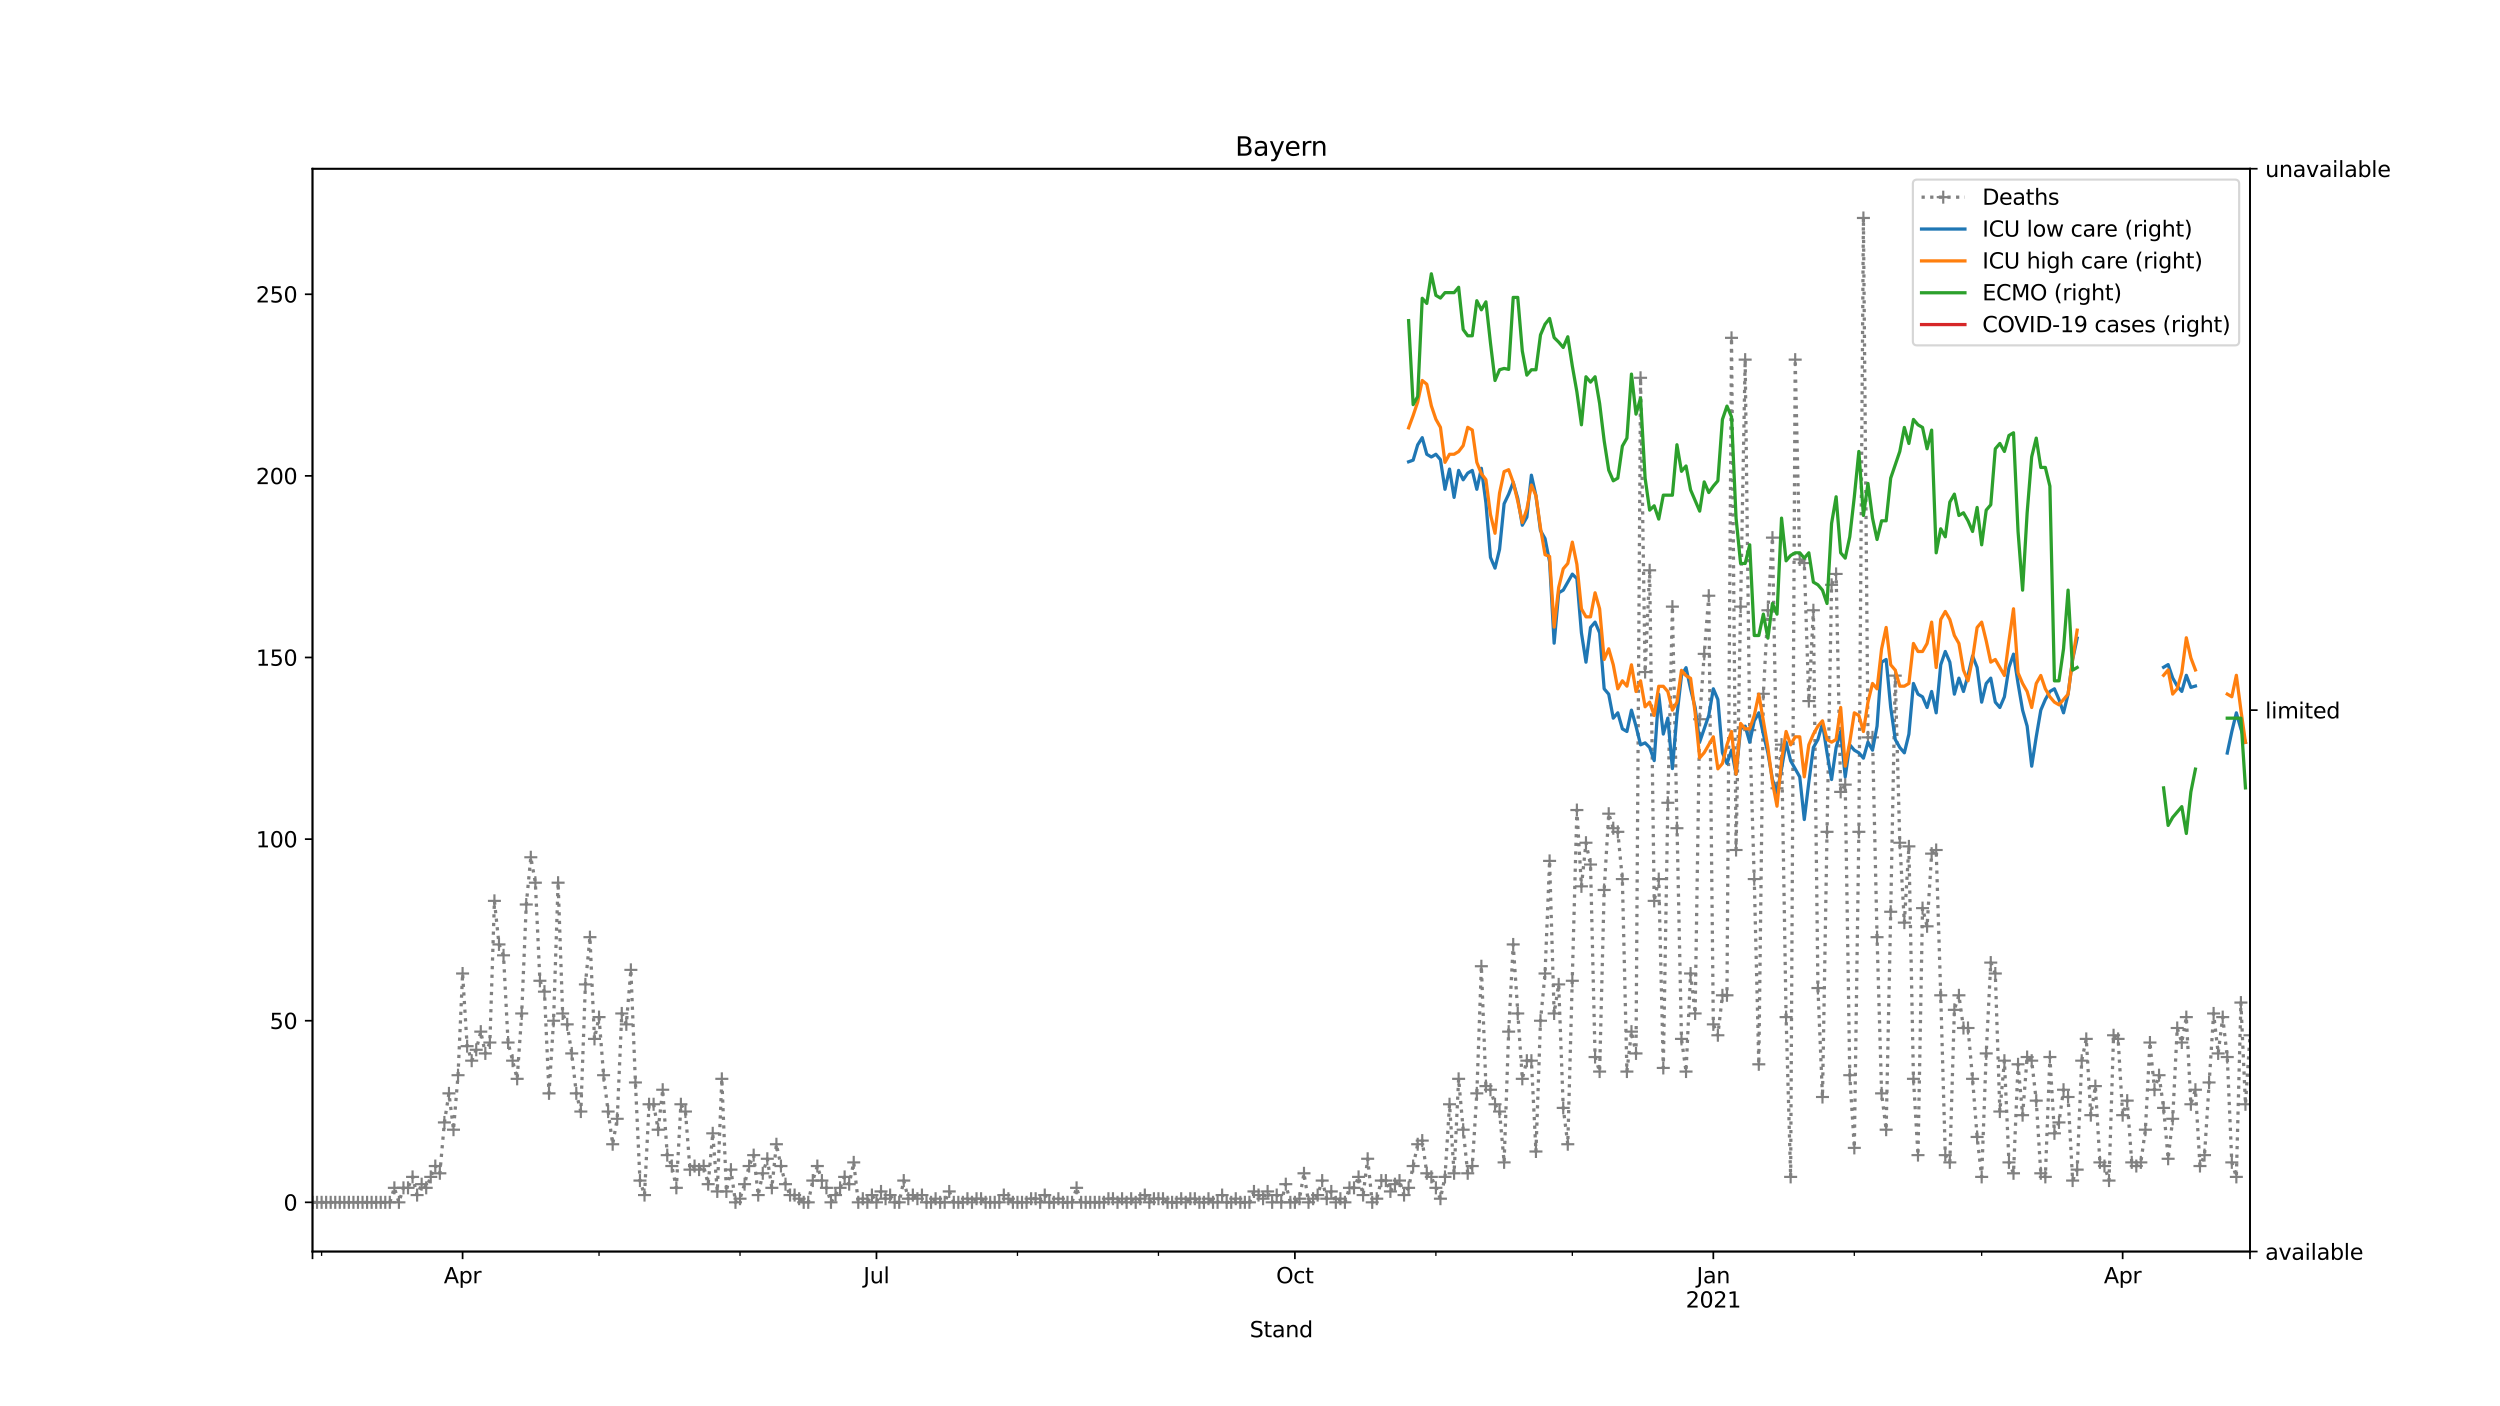 <?xml version="1.0" encoding="utf-8" standalone="no"?>
<!DOCTYPE svg PUBLIC "-//W3C//DTD SVG 1.1//EN"
  "http://www.w3.org/Graphics/SVG/1.1/DTD/svg11.dtd">
<svg height="648pt" version="1.1" viewBox="0 0 1152 648" width="1152pt" xmlns="http://www.w3.org/2000/svg" xmlns:xlink="http://www.w3.org/1999/xlink">
 <defs>
  <style type="text/css">*{stroke-linecap:butt;stroke-linejoin:round;}</style>
 </defs>
 <g id="figure_1">
  <g id="patch_1">
   <path d="M 0 648 
L 1152 648 
L 1152 0 
L 0 0 
z
" style="fill:#ffffff;"/>
  </g>
  <g id="axes_1">
   <g id="patch_2">
    <path d="M 144 576.72 
L 1036.8 576.72 
L 1036.8 77.76 
L 144 77.76 
z
" style="fill:#ffffff;"/>
   </g>
   <g id="matplotlib.axis_1">
    <g id="xtick_1">
     <g id="line2d_1">
      <defs>
       <path d="M 0 0 
L 0 3.5 
" id="mf804bec2cd" style="stroke:#000000;stroke-width:0.8;"/>
      </defs>
      <g>
       <use style="stroke:#000000;stroke-width:0.8;" x="144" xlink:href="#mf804bec2cd" y="576.72"/>
      </g>
     </g>
    </g>
    <g id="xtick_2">
     <g id="line2d_2">
      <g>
       <use style="stroke:#000000;stroke-width:0.8;" x="213.161" xlink:href="#mf804bec2cd" y="576.72"/>
      </g>
     </g>
     <g id="text_1">
      <!-- Apr -->
      <g transform="translate(204.511 591.318)scale(0.1 -0.1)">
       <defs>
        <path d="M 2188 4044 
L 1331 1722 
L 3047 1722 
L 2188 4044 
z
M 1831 4666 
L 2547 4666 
L 4325 0 
L 3669 0 
L 3244 1197 
L 1141 1197 
L 716 0 
L 50 0 
L 1831 4666 
z
" id="DejaVuSans-41" transform="scale(0.016)"/>
        <path d="M 1159 525 
L 1159 -1331 
L 581 -1331 
L 581 3500 
L 1159 3500 
L 1159 2969 
Q 1341 3281 1617 3432 
Q 1894 3584 2278 3584 
Q 2916 3584 3314 3078 
Q 3713 2572 3713 1747 
Q 3713 922 3314 415 
Q 2916 -91 2278 -91 
Q 1894 -91 1617 61 
Q 1341 213 1159 525 
z
M 3116 1747 
Q 3116 2381 2855 2742 
Q 2594 3103 2138 3103 
Q 1681 3103 1420 2742 
Q 1159 2381 1159 1747 
Q 1159 1113 1420 752 
Q 1681 391 2138 391 
Q 2594 391 2855 752 
Q 3116 1113 3116 1747 
z
" id="DejaVuSans-70" transform="scale(0.016)"/>
        <path d="M 2631 2963 
Q 2534 3019 2420 3045 
Q 2306 3072 2169 3072 
Q 1681 3072 1420 2755 
Q 1159 2438 1159 1844 
L 1159 0 
L 581 0 
L 581 3500 
L 1159 3500 
L 1159 2956 
Q 1341 3275 1631 3429 
Q 1922 3584 2338 3584 
Q 2397 3584 2469 3576 
Q 2541 3569 2628 3553 
L 2631 2963 
z
" id="DejaVuSans-72" transform="scale(0.016)"/>
       </defs>
       <use xlink:href="#DejaVuSans-41"/>
       <use x="68.408" xlink:href="#DejaVuSans-70"/>
       <use x="131.885" xlink:href="#DejaVuSans-72"/>
      </g>
     </g>
    </g>
    <g id="xtick_3">
     <g id="line2d_3">
      <g>
       <use style="stroke:#000000;stroke-width:0.8;" x="403.876" xlink:href="#mf804bec2cd" y="576.72"/>
      </g>
     </g>
     <g id="text_2">
      <!-- Jul -->
      <g transform="translate(397.843 591.318)scale(0.1 -0.1)">
       <defs>
        <path d="M 628 4666 
L 1259 4666 
L 1259 325 
Q 1259 -519 939 -900 
Q 619 -1281 -91 -1281 
L -331 -1281 
L -331 -750 
L -134 -750 
Q 284 -750 456 -515 
Q 628 -281 628 325 
L 628 4666 
z
" id="DejaVuSans-4a" transform="scale(0.016)"/>
        <path d="M 544 1381 
L 544 3500 
L 1119 3500 
L 1119 1403 
Q 1119 906 1312 657 
Q 1506 409 1894 409 
Q 2359 409 2629 706 
Q 2900 1003 2900 1516 
L 2900 3500 
L 3475 3500 
L 3475 0 
L 2900 0 
L 2900 538 
Q 2691 219 2414 64 
Q 2138 -91 1772 -91 
Q 1169 -91 856 284 
Q 544 659 544 1381 
z
M 1991 3584 
L 1991 3584 
z
" id="DejaVuSans-75" transform="scale(0.016)"/>
        <path d="M 603 4863 
L 1178 4863 
L 1178 0 
L 603 0 
L 603 4863 
z
" id="DejaVuSans-6c" transform="scale(0.016)"/>
       </defs>
       <use xlink:href="#DejaVuSans-4a"/>
       <use x="29.492" xlink:href="#DejaVuSans-75"/>
       <use x="92.871" xlink:href="#DejaVuSans-6c"/>
      </g>
     </g>
    </g>
    <g id="xtick_4">
     <g id="line2d_4">
      <g>
       <use style="stroke:#000000;stroke-width:0.8;" x="596.687" xlink:href="#mf804bec2cd" y="576.72"/>
      </g>
     </g>
     <g id="text_3">
      <!-- Oct -->
      <g transform="translate(588.042 591.318)scale(0.1 -0.1)">
       <defs>
        <path d="M 2522 4238 
Q 1834 4238 1429 3725 
Q 1025 3213 1025 2328 
Q 1025 1447 1429 934 
Q 1834 422 2522 422 
Q 3209 422 3611 934 
Q 4013 1447 4013 2328 
Q 4013 3213 3611 3725 
Q 3209 4238 2522 4238 
z
M 2522 4750 
Q 3503 4750 4090 4092 
Q 4678 3434 4678 2328 
Q 4678 1225 4090 567 
Q 3503 -91 2522 -91 
Q 1538 -91 948 565 
Q 359 1222 359 2328 
Q 359 3434 948 4092 
Q 1538 4750 2522 4750 
z
" id="DejaVuSans-4f" transform="scale(0.016)"/>
        <path d="M 3122 3366 
L 3122 2828 
Q 2878 2963 2633 3030 
Q 2388 3097 2138 3097 
Q 1578 3097 1268 2742 
Q 959 2388 959 1747 
Q 959 1106 1268 751 
Q 1578 397 2138 397 
Q 2388 397 2633 464 
Q 2878 531 3122 666 
L 3122 134 
Q 2881 22 2623 -34 
Q 2366 -91 2075 -91 
Q 1284 -91 818 406 
Q 353 903 353 1747 
Q 353 2603 823 3093 
Q 1294 3584 2113 3584 
Q 2378 3584 2631 3529 
Q 2884 3475 3122 3366 
z
" id="DejaVuSans-63" transform="scale(0.016)"/>
        <path d="M 1172 4494 
L 1172 3500 
L 2356 3500 
L 2356 3053 
L 1172 3053 
L 1172 1153 
Q 1172 725 1289 603 
Q 1406 481 1766 481 
L 2356 481 
L 2356 0 
L 1766 0 
Q 1100 0 847 248 
Q 594 497 594 1153 
L 594 3053 
L 172 3053 
L 172 3500 
L 594 3500 
L 594 4494 
L 1172 4494 
z
" id="DejaVuSans-74" transform="scale(0.016)"/>
       </defs>
       <use xlink:href="#DejaVuSans-4f"/>
       <use x="78.711" xlink:href="#DejaVuSans-63"/>
       <use x="133.691" xlink:href="#DejaVuSans-74"/>
      </g>
     </g>
    </g>
    <g id="xtick_5">
     <g id="line2d_5">
      <g>
       <use style="stroke:#000000;stroke-width:0.8;" x="789.499" xlink:href="#mf804bec2cd" y="576.72"/>
      </g>
     </g>
     <g id="text_4">
      <!-- Jan -->
      <g transform="translate(781.791 591.318)scale(0.1 -0.1)">
       <defs>
        <path d="M 2194 1759 
Q 1497 1759 1228 1600 
Q 959 1441 959 1056 
Q 959 750 1161 570 
Q 1363 391 1709 391 
Q 2188 391 2477 730 
Q 2766 1069 2766 1631 
L 2766 1759 
L 2194 1759 
z
M 3341 1997 
L 3341 0 
L 2766 0 
L 2766 531 
Q 2569 213 2275 61 
Q 1981 -91 1556 -91 
Q 1019 -91 701 211 
Q 384 513 384 1019 
Q 384 1609 779 1909 
Q 1175 2209 1959 2209 
L 2766 2209 
L 2766 2266 
Q 2766 2663 2505 2880 
Q 2244 3097 1772 3097 
Q 1472 3097 1187 3025 
Q 903 2953 641 2809 
L 641 3341 
Q 956 3463 1253 3523 
Q 1550 3584 1831 3584 
Q 2591 3584 2966 3190 
Q 3341 2797 3341 1997 
z
" id="DejaVuSans-61" transform="scale(0.016)"/>
        <path d="M 3513 2113 
L 3513 0 
L 2938 0 
L 2938 2094 
Q 2938 2591 2744 2837 
Q 2550 3084 2163 3084 
Q 1697 3084 1428 2787 
Q 1159 2491 1159 1978 
L 1159 0 
L 581 0 
L 581 3500 
L 1159 3500 
L 1159 2956 
Q 1366 3272 1645 3428 
Q 1925 3584 2291 3584 
Q 2894 3584 3203 3211 
Q 3513 2838 3513 2113 
z
" id="DejaVuSans-6e" transform="scale(0.016)"/>
       </defs>
       <use xlink:href="#DejaVuSans-4a"/>
       <use x="29.492" xlink:href="#DejaVuSans-61"/>
       <use x="90.771" xlink:href="#DejaVuSans-6e"/>
      </g>
      <!-- 2021 -->
      <g transform="translate(776.774 602.516)scale(0.1 -0.1)">
       <defs>
        <path d="M 1228 531 
L 3431 531 
L 3431 0 
L 469 0 
L 469 531 
Q 828 903 1448 1529 
Q 2069 2156 2228 2338 
Q 2531 2678 2651 2914 
Q 2772 3150 2772 3378 
Q 2772 3750 2511 3984 
Q 2250 4219 1831 4219 
Q 1534 4219 1204 4116 
Q 875 4013 500 3803 
L 500 4441 
Q 881 4594 1212 4672 
Q 1544 4750 1819 4750 
Q 2544 4750 2975 4387 
Q 3406 4025 3406 3419 
Q 3406 3131 3298 2873 
Q 3191 2616 2906 2266 
Q 2828 2175 2409 1742 
Q 1991 1309 1228 531 
z
" id="DejaVuSans-32" transform="scale(0.016)"/>
        <path d="M 2034 4250 
Q 1547 4250 1301 3770 
Q 1056 3291 1056 2328 
Q 1056 1369 1301 889 
Q 1547 409 2034 409 
Q 2525 409 2770 889 
Q 3016 1369 3016 2328 
Q 3016 3291 2770 3770 
Q 2525 4250 2034 4250 
z
M 2034 4750 
Q 2819 4750 3233 4129 
Q 3647 3509 3647 2328 
Q 3647 1150 3233 529 
Q 2819 -91 2034 -91 
Q 1250 -91 836 529 
Q 422 1150 422 2328 
Q 422 3509 836 4129 
Q 1250 4750 2034 4750 
z
" id="DejaVuSans-30" transform="scale(0.016)"/>
        <path d="M 794 531 
L 1825 531 
L 1825 4091 
L 703 3866 
L 703 4441 
L 1819 4666 
L 2450 4666 
L 2450 531 
L 3481 531 
L 3481 0 
L 794 0 
L 794 531 
z
" id="DejaVuSans-31" transform="scale(0.016)"/>
       </defs>
       <use xlink:href="#DejaVuSans-32"/>
       <use x="63.623" xlink:href="#DejaVuSans-30"/>
       <use x="127.246" xlink:href="#DejaVuSans-32"/>
       <use x="190.869" xlink:href="#DejaVuSans-31"/>
      </g>
     </g>
    </g>
    <g id="xtick_6">
     <g id="line2d_6">
      <g>
       <use style="stroke:#000000;stroke-width:0.8;" x="978.118" xlink:href="#mf804bec2cd" y="576.72"/>
      </g>
     </g>
     <g id="text_5">
      <!-- Apr -->
      <g transform="translate(969.468 591.318)scale(0.1 -0.1)">
       <use xlink:href="#DejaVuSans-41"/>
       <use x="68.408" xlink:href="#DejaVuSans-70"/>
       <use x="131.885" xlink:href="#DejaVuSans-72"/>
      </g>
     </g>
    </g>
    <g id="xtick_7">
     <g id="line2d_7">
      <g>
       <use style="stroke:#000000;stroke-width:0.8;" x="1036.8" xlink:href="#mf804bec2cd" y="576.72"/>
      </g>
     </g>
    </g>
    <g id="xtick_8">
     <g id="line2d_8">
      <defs>
       <path d="M 0 0 
L 0 2 
" id="m86557702bc" style="stroke:#000000;stroke-width:0.6;"/>
      </defs>
      <g>
       <use style="stroke:#000000;stroke-width:0.6;" x="148.192" xlink:href="#m86557702bc" y="576.72"/>
      </g>
     </g>
    </g>
    <g id="xtick_9">
     <g id="line2d_9">
      <g>
       <use style="stroke:#000000;stroke-width:0.6;" x="276.034" xlink:href="#m86557702bc" y="576.72"/>
      </g>
     </g>
    </g>
    <g id="xtick_10">
     <g id="line2d_10">
      <g>
       <use style="stroke:#000000;stroke-width:0.6;" x="341.003" xlink:href="#m86557702bc" y="576.72"/>
      </g>
     </g>
    </g>
    <g id="xtick_11">
     <g id="line2d_11">
      <g>
       <use style="stroke:#000000;stroke-width:0.6;" x="468.845" xlink:href="#m86557702bc" y="576.72"/>
      </g>
     </g>
    </g>
    <g id="xtick_12">
     <g id="line2d_12">
      <g>
       <use style="stroke:#000000;stroke-width:0.6;" x="533.814" xlink:href="#m86557702bc" y="576.72"/>
      </g>
     </g>
    </g>
    <g id="xtick_13">
     <g id="line2d_13">
      <g>
       <use style="stroke:#000000;stroke-width:0.6;" x="661.656" xlink:href="#m86557702bc" y="576.72"/>
      </g>
     </g>
    </g>
    <g id="xtick_14">
     <g id="line2d_14">
      <g>
       <use style="stroke:#000000;stroke-width:0.6;" x="724.53" xlink:href="#m86557702bc" y="576.72"/>
      </g>
     </g>
    </g>
    <g id="xtick_15">
     <g id="line2d_15">
      <g>
       <use style="stroke:#000000;stroke-width:0.6;" x="854.468" xlink:href="#m86557702bc" y="576.72"/>
      </g>
     </g>
    </g>
    <g id="xtick_16">
     <g id="line2d_16">
      <g>
       <use style="stroke:#000000;stroke-width:0.6;" x="913.149" xlink:href="#m86557702bc" y="576.72"/>
      </g>
     </g>
    </g>
    <g id="text_6">
     <!-- Stand -->
     <g transform="translate(575.859 616.194)scale(0.1 -0.1)">
      <defs>
       <path d="M 3425 4513 
L 3425 3897 
Q 3066 4069 2747 4153 
Q 2428 4238 2131 4238 
Q 1616 4238 1336 4038 
Q 1056 3838 1056 3469 
Q 1056 3159 1242 3001 
Q 1428 2844 1947 2747 
L 2328 2669 
Q 3034 2534 3370 2195 
Q 3706 1856 3706 1288 
Q 3706 609 3251 259 
Q 2797 -91 1919 -91 
Q 1588 -91 1214 -16 
Q 841 59 441 206 
L 441 856 
Q 825 641 1194 531 
Q 1563 422 1919 422 
Q 2459 422 2753 634 
Q 3047 847 3047 1241 
Q 3047 1584 2836 1778 
Q 2625 1972 2144 2069 
L 1759 2144 
Q 1053 2284 737 2584 
Q 422 2884 422 3419 
Q 422 4038 858 4394 
Q 1294 4750 2059 4750 
Q 2388 4750 2728 4690 
Q 3069 4631 3425 4513 
z
" id="DejaVuSans-53" transform="scale(0.016)"/>
       <path d="M 2906 2969 
L 2906 4863 
L 3481 4863 
L 3481 0 
L 2906 0 
L 2906 525 
Q 2725 213 2448 61 
Q 2172 -91 1784 -91 
Q 1150 -91 751 415 
Q 353 922 353 1747 
Q 353 2572 751 3078 
Q 1150 3584 1784 3584 
Q 2172 3584 2448 3432 
Q 2725 3281 2906 2969 
z
M 947 1747 
Q 947 1113 1208 752 
Q 1469 391 1925 391 
Q 2381 391 2643 752 
Q 2906 1113 2906 1747 
Q 2906 2381 2643 2742 
Q 2381 3103 1925 3103 
Q 1469 3103 1208 2742 
Q 947 2381 947 1747 
z
" id="DejaVuSans-64" transform="scale(0.016)"/>
      </defs>
      <use xlink:href="#DejaVuSans-53"/>
      <use x="63.477" xlink:href="#DejaVuSans-74"/>
      <use x="102.686" xlink:href="#DejaVuSans-61"/>
      <use x="163.965" xlink:href="#DejaVuSans-6e"/>
      <use x="227.344" xlink:href="#DejaVuSans-64"/>
     </g>
    </g>
   </g>
   <g id="matplotlib.axis_2">
    <g id="ytick_1">
     <g id="line2d_17">
      <defs>
       <path d="M 0 0 
L -3.5 0 
" id="m0e867ac09e" style="stroke:#000000;stroke-width:0.8;"/>
      </defs>
      <g>
       <use style="stroke:#000000;stroke-width:0.8;" x="144" xlink:href="#m0e867ac09e" y="554.04"/>
      </g>
     </g>
     <g id="text_7">
      <!-- 0 -->
      <g transform="translate(130.637 557.839)scale(0.1 -0.1)">
       <use xlink:href="#DejaVuSans-30"/>
      </g>
     </g>
    </g>
    <g id="ytick_2">
     <g id="line2d_18">
      <g>
       <use style="stroke:#000000;stroke-width:0.8;" x="144" xlink:href="#m0e867ac09e" y="470.35"/>
      </g>
     </g>
     <g id="text_8">
      <!-- 50 -->
      <g transform="translate(124.275 474.149)scale(0.1 -0.1)">
       <defs>
        <path d="M 691 4666 
L 3169 4666 
L 3169 4134 
L 1269 4134 
L 1269 2991 
Q 1406 3038 1543 3061 
Q 1681 3084 1819 3084 
Q 2600 3084 3056 2656 
Q 3513 2228 3513 1497 
Q 3513 744 3044 326 
Q 2575 -91 1722 -91 
Q 1428 -91 1123 -41 
Q 819 9 494 109 
L 494 744 
Q 775 591 1075 516 
Q 1375 441 1709 441 
Q 2250 441 2565 725 
Q 2881 1009 2881 1497 
Q 2881 1984 2565 2268 
Q 2250 2553 1709 2553 
Q 1456 2553 1204 2497 
Q 953 2441 691 2322 
L 691 4666 
z
" id="DejaVuSans-35" transform="scale(0.016)"/>
       </defs>
       <use xlink:href="#DejaVuSans-35"/>
       <use x="63.623" xlink:href="#DejaVuSans-30"/>
      </g>
     </g>
    </g>
    <g id="ytick_3">
     <g id="line2d_19">
      <g>
       <use style="stroke:#000000;stroke-width:0.8;" x="144" xlink:href="#m0e867ac09e" y="386.66"/>
      </g>
     </g>
     <g id="text_9">
      <!-- 100 -->
      <g transform="translate(117.912 390.459)scale(0.1 -0.1)">
       <use xlink:href="#DejaVuSans-31"/>
       <use x="63.623" xlink:href="#DejaVuSans-30"/>
       <use x="127.246" xlink:href="#DejaVuSans-30"/>
      </g>
     </g>
    </g>
    <g id="ytick_4">
     <g id="line2d_20">
      <g>
       <use style="stroke:#000000;stroke-width:0.8;" x="144" xlink:href="#m0e867ac09e" y="302.97"/>
      </g>
     </g>
     <g id="text_10">
      <!-- 150 -->
      <g transform="translate(117.912 306.769)scale(0.1 -0.1)">
       <use xlink:href="#DejaVuSans-31"/>
       <use x="63.623" xlink:href="#DejaVuSans-35"/>
       <use x="127.246" xlink:href="#DejaVuSans-30"/>
      </g>
     </g>
    </g>
    <g id="ytick_5">
     <g id="line2d_21">
      <g>
       <use style="stroke:#000000;stroke-width:0.8;" x="144" xlink:href="#m0e867ac09e" y="219.28"/>
      </g>
     </g>
     <g id="text_11">
      <!-- 200 -->
      <g transform="translate(117.912 223.079)scale(0.1 -0.1)">
       <use xlink:href="#DejaVuSans-32"/>
       <use x="63.623" xlink:href="#DejaVuSans-30"/>
       <use x="127.246" xlink:href="#DejaVuSans-30"/>
      </g>
     </g>
    </g>
    <g id="ytick_6">
     <g id="line2d_22">
      <g>
       <use style="stroke:#000000;stroke-width:0.8;" x="144" xlink:href="#m0e867ac09e" y="135.59"/>
      </g>
     </g>
     <g id="text_12">
      <!-- 250 -->
      <g transform="translate(117.912 139.389)scale(0.1 -0.1)">
       <use xlink:href="#DejaVuSans-32"/>
       <use x="63.623" xlink:href="#DejaVuSans-35"/>
       <use x="127.246" xlink:href="#DejaVuSans-30"/>
      </g>
     </g>
    </g>
   </g>
   <g id="line2d_23">
    <path clip-path="url(#p7945d5b7e6)" d="M 144 554.04 
L 179.628 554.04 
L 181.724 547.345 
L 183.82 554.04 
L 185.915 547.345 
L 188.011 547.345 
L 190.107 542.323 
L 192.203 550.692 
L 194.299 545.671 
L 196.394 547.345 
L 200.586 537.302 
L 202.682 540.65 
L 204.777 517.216 
L 206.873 503.826 
L 208.969 520.564 
L 211.065 495.457 
L 213.161 448.591 
L 215.256 482.067 
L 217.352 488.762 
L 219.448 483.74 
L 221.544 475.371 
L 223.639 485.414 
L 225.735 480.393 
L 227.831 415.115 
L 229.927 435.2 
L 232.023 440.222 
L 234.118 480.393 
L 238.31 497.131 
L 240.406 467.002 
L 242.501 416.788 
L 244.597 395.029 
L 246.693 406.746 
L 248.789 451.938 
L 250.885 456.96 
L 252.98 503.826 
L 255.076 470.35 
L 257.172 406.746 
L 259.268 467.002 
L 261.363 472.024 
L 263.459 485.414 
L 265.555 503.826 
L 267.651 512.195 
L 269.746 453.612 
L 271.842 431.853 
L 273.938 478.719 
L 276.034 468.676 
L 278.13 495.457 
L 280.225 512.195 
L 282.321 527.259 
L 284.417 515.543 
L 286.513 467.002 
L 288.608 472.024 
L 290.704 446.917 
L 292.8 498.805 
L 294.896 543.997 
L 296.992 550.692 
L 299.087 508.847 
L 301.183 508.847 
L 303.279 520.564 
L 305.375 502.152 
L 307.47 532.281 
L 309.566 537.302 
L 311.662 547.345 
L 313.758 508.847 
L 315.854 512.195 
L 317.949 538.976 
L 320.045 537.302 
L 322.141 538.976 
L 324.237 537.302 
L 326.332 545.671 
L 328.428 522.238 
L 330.524 549.019 
L 332.62 497.131 
L 334.715 549.019 
L 336.811 538.976 
L 338.907 554.04 
L 341.003 552.366 
L 343.099 545.671 
L 345.194 537.302 
L 347.29 532.281 
L 349.386 550.692 
L 351.482 540.65 
L 353.577 533.954 
L 355.673 547.345 
L 357.769 527.259 
L 359.865 537.302 
L 361.961 545.671 
L 364.056 550.692 
L 366.152 550.692 
L 370.344 554.04 
L 372.439 554.04 
L 374.535 543.997 
L 376.631 537.302 
L 378.727 543.997 
L 380.823 547.345 
L 382.918 554.04 
L 387.11 547.345 
L 389.206 542.323 
L 391.301 545.671 
L 393.397 535.628 
L 395.493 554.04 
L 397.589 552.366 
L 399.685 554.04 
L 401.78 550.692 
L 403.876 554.04 
L 405.972 549.019 
L 408.068 552.366 
L 410.163 550.692 
L 412.259 554.04 
L 414.355 554.04 
L 416.451 543.997 
L 418.546 552.366 
L 420.642 550.692 
L 422.738 552.366 
L 424.834 550.692 
L 426.93 554.04 
L 429.025 554.04 
L 431.121 552.366 
L 433.217 554.04 
L 435.313 554.04 
L 437.408 549.019 
L 439.504 554.04 
L 443.696 554.04 
L 445.792 552.366 
L 447.887 554.04 
L 449.983 552.366 
L 452.079 552.366 
L 454.175 554.04 
L 460.462 554.04 
L 462.558 550.692 
L 466.749 554.04 
L 473.037 554.04 
L 475.132 552.366 
L 477.228 552.366 
L 479.324 554.04 
L 481.42 550.692 
L 483.515 554.04 
L 485.611 554.04 
L 487.707 552.366 
L 489.803 554.04 
L 493.994 554.04 
L 496.09 547.345 
L 498.186 554.04 
L 508.665 554.04 
L 510.761 552.366 
L 512.856 552.366 
L 514.952 554.04 
L 517.048 552.366 
L 519.144 554.04 
L 521.239 552.366 
L 523.335 554.04 
L 527.527 550.692 
L 529.623 554.04 
L 531.718 552.366 
L 535.91 552.366 
L 538.006 554.04 
L 542.197 554.04 
L 544.293 552.366 
L 546.389 554.04 
L 548.485 552.366 
L 550.58 552.366 
L 552.676 554.04 
L 554.772 554.04 
L 556.868 552.366 
L 558.963 554.04 
L 561.059 554.04 
L 563.155 550.692 
L 565.251 554.04 
L 567.346 554.04 
L 569.442 552.366 
L 571.538 554.04 
L 575.73 554.04 
L 577.825 549.019 
L 582.017 552.366 
L 584.113 549.019 
L 586.208 554.04 
L 588.304 550.692 
L 590.4 554.04 
L 592.496 545.671 
L 594.592 554.04 
L 596.687 554.04 
L 598.783 552.366 
L 600.879 540.65 
L 602.975 554.04 
L 607.166 550.692 
L 609.262 543.997 
L 611.358 552.366 
L 613.454 549.019 
L 615.549 554.04 
L 617.645 552.366 
L 619.741 554.04 
L 621.837 547.345 
L 623.932 547.345 
L 626.028 542.323 
L 628.124 550.692 
L 630.22 533.954 
L 632.315 554.04 
L 634.411 552.366 
L 636.507 543.997 
L 638.603 543.997 
L 640.699 549.019 
L 642.794 545.671 
L 644.89 543.997 
L 646.986 550.692 
L 649.082 547.345 
L 653.273 527.259 
L 655.369 525.585 
L 657.465 540.65 
L 659.561 542.323 
L 663.752 552.366 
L 665.848 542.323 
L 667.944 508.847 
L 670.039 540.65 
L 672.135 497.131 
L 674.231 520.564 
L 676.327 540.65 
L 678.423 537.302 
L 680.518 503.826 
L 682.614 445.243 
L 684.71 500.478 
L 686.806 502.152 
L 688.901 508.847 
L 690.997 512.195 
L 693.093 535.628 
L 695.189 475.371 
L 697.285 435.2 
L 701.476 497.131 
L 703.572 488.762 
L 705.668 488.762 
L 707.763 530.607 
L 709.859 470.35 
L 711.955 448.591 
L 714.051 396.703 
L 716.146 467.002 
L 718.242 453.612 
L 720.338 510.521 
L 722.434 527.259 
L 726.625 373.27 
L 728.721 408.419 
L 730.817 388.334 
L 732.913 398.377 
L 735.008 487.088 
L 737.104 493.783 
L 739.2 410.093 
L 741.296 374.943 
L 743.392 381.639 
L 745.487 383.312 
L 747.583 405.072 
L 749.679 493.783 
L 751.775 475.371 
L 753.87 485.414 
L 755.966 174.087 
L 758.062 309.665 
L 760.158 262.799 
L 762.254 415.115 
L 764.349 405.072 
L 766.445 492.109 
L 768.541 369.922 
L 770.637 279.537 
L 774.828 478.719 
L 776.924 493.783 
L 779.02 448.591 
L 781.115 467.002 
L 783.211 331.425 
L 785.307 301.296 
L 787.403 274.515 
L 789.499 472.024 
L 791.594 477.045 
L 793.69 458.633 
L 795.786 458.633 
L 797.882 155.675 
L 799.977 391.681 
L 804.169 165.718 
L 806.265 336.446 
L 808.361 405.072 
L 810.456 490.436 
L 812.552 319.708 
L 814.648 281.21 
L 816.744 247.734 
L 818.839 363.227 
L 820.935 343.141 
L 823.031 468.676 
L 825.127 542.323 
L 827.223 165.718 
L 829.318 257.777 
L 831.414 259.451 
L 833.51 323.055 
L 835.606 281.21 
L 837.701 455.286 
L 839.797 505.5 
L 841.893 383.312 
L 843.989 269.494 
L 846.085 264.472 
L 848.18 364.901 
L 850.276 361.553 
L 852.372 495.457 
L 854.468 528.933 
L 856.563 383.312 
L 858.659 100.44 
L 860.755 339.794 
L 862.851 339.794 
L 864.946 431.853 
L 867.042 503.826 
L 869.138 520.564 
L 871.234 420.136 
L 873.33 311.339 
L 875.425 388.334 
L 877.521 425.157 
L 879.617 390.008 
L 881.713 497.131 
L 883.808 532.281 
L 885.904 418.462 
L 888 426.831 
L 890.096 393.355 
L 892.192 391.681 
L 894.287 458.633 
L 896.383 532.281 
L 898.479 535.628 
L 900.575 465.329 
L 902.67 458.633 
L 904.766 473.698 
L 906.862 473.698 
L 908.958 497.131 
L 911.054 523.912 
L 913.149 542.323 
L 915.245 485.414 
L 917.341 443.569 
L 919.437 448.591 
L 921.532 512.195 
L 923.628 488.762 
L 925.724 535.628 
L 927.82 540.65 
L 929.915 490.436 
L 932.011 513.869 
L 934.107 487.088 
L 936.203 488.762 
L 938.299 507.174 
L 940.394 540.65 
L 942.49 542.323 
L 944.586 487.088 
L 946.682 522.238 
L 948.777 517.216 
L 950.873 502.152 
L 952.969 505.5 
L 955.065 543.997 
L 957.161 538.976 
L 959.256 488.762 
L 961.352 478.719 
L 963.448 513.869 
L 965.544 500.478 
L 967.639 535.628 
L 969.735 537.302 
L 971.831 543.997 
L 973.927 477.045 
L 976.023 478.719 
L 978.118 513.869 
L 980.214 507.174 
L 982.31 535.628 
L 984.406 537.302 
L 986.501 535.628 
L 988.597 520.564 
L 990.693 480.393 
L 992.789 502.152 
L 994.885 495.457 
L 996.98 510.521 
L 999.076 533.954 
L 1001.172 515.543 
L 1003.268 473.698 
L 1005.363 480.393 
L 1007.459 468.676 
L 1009.555 508.847 
L 1011.651 502.152 
L 1013.746 537.302 
L 1015.842 532.281 
L 1020.034 467.002 
L 1022.13 485.414 
L 1024.225 468.676 
L 1026.321 487.088 
L 1028.417 535.628 
L 1030.513 542.323 
L 1032.608 461.981 
L 1034.704 508.847 
L 1036.8 477.045 
L 1036.8 477.045 
" style="fill:none;stroke:#808080;stroke-dasharray:1.5,2.475;stroke-dashoffset:0;stroke-width:1.5;"/>
    <defs>
     <path d="M -3 0 
L 3 0 
M 0 3 
L 0 -3 
" id="mf639b22253" style="stroke:#808080;"/>
    </defs>
    <g clip-path="url(#p7945d5b7e6)">
     <use style="fill:#808080;stroke:#808080;" x="144" xlink:href="#mf639b22253" y="554.04"/>
     <use style="fill:#808080;stroke:#808080;" x="146.096" xlink:href="#mf639b22253" y="554.04"/>
     <use style="fill:#808080;stroke:#808080;" x="148.192" xlink:href="#mf639b22253" y="554.04"/>
     <use style="fill:#808080;stroke:#808080;" x="150.287" xlink:href="#mf639b22253" y="554.04"/>
     <use style="fill:#808080;stroke:#808080;" x="152.383" xlink:href="#mf639b22253" y="554.04"/>
     <use style="fill:#808080;stroke:#808080;" x="154.479" xlink:href="#mf639b22253" y="554.04"/>
     <use style="fill:#808080;stroke:#808080;" x="156.575" xlink:href="#mf639b22253" y="554.04"/>
     <use style="fill:#808080;stroke:#808080;" x="158.67" xlink:href="#mf639b22253" y="554.04"/>
     <use style="fill:#808080;stroke:#808080;" x="160.766" xlink:href="#mf639b22253" y="554.04"/>
     <use style="fill:#808080;stroke:#808080;" x="162.862" xlink:href="#mf639b22253" y="554.04"/>
     <use style="fill:#808080;stroke:#808080;" x="164.958" xlink:href="#mf639b22253" y="554.04"/>
     <use style="fill:#808080;stroke:#808080;" x="167.054" xlink:href="#mf639b22253" y="554.04"/>
     <use style="fill:#808080;stroke:#808080;" x="169.149" xlink:href="#mf639b22253" y="554.04"/>
     <use style="fill:#808080;stroke:#808080;" x="171.245" xlink:href="#mf639b22253" y="554.04"/>
     <use style="fill:#808080;stroke:#808080;" x="173.341" xlink:href="#mf639b22253" y="554.04"/>
     <use style="fill:#808080;stroke:#808080;" x="175.437" xlink:href="#mf639b22253" y="554.04"/>
     <use style="fill:#808080;stroke:#808080;" x="177.532" xlink:href="#mf639b22253" y="554.04"/>
     <use style="fill:#808080;stroke:#808080;" x="179.628" xlink:href="#mf639b22253" y="554.04"/>
     <use style="fill:#808080;stroke:#808080;" x="181.724" xlink:href="#mf639b22253" y="547.345"/>
     <use style="fill:#808080;stroke:#808080;" x="183.82" xlink:href="#mf639b22253" y="554.04"/>
     <use style="fill:#808080;stroke:#808080;" x="185.915" xlink:href="#mf639b22253" y="547.345"/>
     <use style="fill:#808080;stroke:#808080;" x="188.011" xlink:href="#mf639b22253" y="547.345"/>
     <use style="fill:#808080;stroke:#808080;" x="190.107" xlink:href="#mf639b22253" y="542.323"/>
     <use style="fill:#808080;stroke:#808080;" x="192.203" xlink:href="#mf639b22253" y="550.692"/>
     <use style="fill:#808080;stroke:#808080;" x="194.299" xlink:href="#mf639b22253" y="545.671"/>
     <use style="fill:#808080;stroke:#808080;" x="196.394" xlink:href="#mf639b22253" y="547.345"/>
     <use style="fill:#808080;stroke:#808080;" x="198.49" xlink:href="#mf639b22253" y="542.323"/>
     <use style="fill:#808080;stroke:#808080;" x="200.586" xlink:href="#mf639b22253" y="537.302"/>
     <use style="fill:#808080;stroke:#808080;" x="202.682" xlink:href="#mf639b22253" y="540.65"/>
     <use style="fill:#808080;stroke:#808080;" x="204.777" xlink:href="#mf639b22253" y="517.216"/>
     <use style="fill:#808080;stroke:#808080;" x="206.873" xlink:href="#mf639b22253" y="503.826"/>
     <use style="fill:#808080;stroke:#808080;" x="208.969" xlink:href="#mf639b22253" y="520.564"/>
     <use style="fill:#808080;stroke:#808080;" x="211.065" xlink:href="#mf639b22253" y="495.457"/>
     <use style="fill:#808080;stroke:#808080;" x="213.161" xlink:href="#mf639b22253" y="448.591"/>
     <use style="fill:#808080;stroke:#808080;" x="215.256" xlink:href="#mf639b22253" y="482.067"/>
     <use style="fill:#808080;stroke:#808080;" x="217.352" xlink:href="#mf639b22253" y="488.762"/>
     <use style="fill:#808080;stroke:#808080;" x="219.448" xlink:href="#mf639b22253" y="483.74"/>
     <use style="fill:#808080;stroke:#808080;" x="221.544" xlink:href="#mf639b22253" y="475.371"/>
     <use style="fill:#808080;stroke:#808080;" x="223.639" xlink:href="#mf639b22253" y="485.414"/>
     <use style="fill:#808080;stroke:#808080;" x="225.735" xlink:href="#mf639b22253" y="480.393"/>
     <use style="fill:#808080;stroke:#808080;" x="227.831" xlink:href="#mf639b22253" y="415.115"/>
     <use style="fill:#808080;stroke:#808080;" x="229.927" xlink:href="#mf639b22253" y="435.2"/>
     <use style="fill:#808080;stroke:#808080;" x="232.023" xlink:href="#mf639b22253" y="440.222"/>
     <use style="fill:#808080;stroke:#808080;" x="234.118" xlink:href="#mf639b22253" y="480.393"/>
     <use style="fill:#808080;stroke:#808080;" x="236.214" xlink:href="#mf639b22253" y="488.762"/>
     <use style="fill:#808080;stroke:#808080;" x="238.31" xlink:href="#mf639b22253" y="497.131"/>
     <use style="fill:#808080;stroke:#808080;" x="240.406" xlink:href="#mf639b22253" y="467.002"/>
     <use style="fill:#808080;stroke:#808080;" x="242.501" xlink:href="#mf639b22253" y="416.788"/>
     <use style="fill:#808080;stroke:#808080;" x="244.597" xlink:href="#mf639b22253" y="395.029"/>
     <use style="fill:#808080;stroke:#808080;" x="246.693" xlink:href="#mf639b22253" y="406.746"/>
     <use style="fill:#808080;stroke:#808080;" x="248.789" xlink:href="#mf639b22253" y="451.938"/>
     <use style="fill:#808080;stroke:#808080;" x="250.885" xlink:href="#mf639b22253" y="456.96"/>
     <use style="fill:#808080;stroke:#808080;" x="252.98" xlink:href="#mf639b22253" y="503.826"/>
     <use style="fill:#808080;stroke:#808080;" x="255.076" xlink:href="#mf639b22253" y="470.35"/>
     <use style="fill:#808080;stroke:#808080;" x="257.172" xlink:href="#mf639b22253" y="406.746"/>
     <use style="fill:#808080;stroke:#808080;" x="259.268" xlink:href="#mf639b22253" y="467.002"/>
     <use style="fill:#808080;stroke:#808080;" x="261.363" xlink:href="#mf639b22253" y="472.024"/>
     <use style="fill:#808080;stroke:#808080;" x="263.459" xlink:href="#mf639b22253" y="485.414"/>
     <use style="fill:#808080;stroke:#808080;" x="265.555" xlink:href="#mf639b22253" y="503.826"/>
     <use style="fill:#808080;stroke:#808080;" x="267.651" xlink:href="#mf639b22253" y="512.195"/>
     <use style="fill:#808080;stroke:#808080;" x="269.746" xlink:href="#mf639b22253" y="453.612"/>
     <use style="fill:#808080;stroke:#808080;" x="271.842" xlink:href="#mf639b22253" y="431.853"/>
     <use style="fill:#808080;stroke:#808080;" x="273.938" xlink:href="#mf639b22253" y="478.719"/>
     <use style="fill:#808080;stroke:#808080;" x="276.034" xlink:href="#mf639b22253" y="468.676"/>
     <use style="fill:#808080;stroke:#808080;" x="278.13" xlink:href="#mf639b22253" y="495.457"/>
     <use style="fill:#808080;stroke:#808080;" x="280.225" xlink:href="#mf639b22253" y="512.195"/>
     <use style="fill:#808080;stroke:#808080;" x="282.321" xlink:href="#mf639b22253" y="527.259"/>
     <use style="fill:#808080;stroke:#808080;" x="284.417" xlink:href="#mf639b22253" y="515.543"/>
     <use style="fill:#808080;stroke:#808080;" x="286.513" xlink:href="#mf639b22253" y="467.002"/>
     <use style="fill:#808080;stroke:#808080;" x="288.608" xlink:href="#mf639b22253" y="472.024"/>
     <use style="fill:#808080;stroke:#808080;" x="290.704" xlink:href="#mf639b22253" y="446.917"/>
     <use style="fill:#808080;stroke:#808080;" x="292.8" xlink:href="#mf639b22253" y="498.805"/>
     <use style="fill:#808080;stroke:#808080;" x="294.896" xlink:href="#mf639b22253" y="543.997"/>
     <use style="fill:#808080;stroke:#808080;" x="296.992" xlink:href="#mf639b22253" y="550.692"/>
     <use style="fill:#808080;stroke:#808080;" x="299.087" xlink:href="#mf639b22253" y="508.847"/>
     <use style="fill:#808080;stroke:#808080;" x="301.183" xlink:href="#mf639b22253" y="508.847"/>
     <use style="fill:#808080;stroke:#808080;" x="303.279" xlink:href="#mf639b22253" y="520.564"/>
     <use style="fill:#808080;stroke:#808080;" x="305.375" xlink:href="#mf639b22253" y="502.152"/>
     <use style="fill:#808080;stroke:#808080;" x="307.47" xlink:href="#mf639b22253" y="532.281"/>
     <use style="fill:#808080;stroke:#808080;" x="309.566" xlink:href="#mf639b22253" y="537.302"/>
     <use style="fill:#808080;stroke:#808080;" x="311.662" xlink:href="#mf639b22253" y="547.345"/>
     <use style="fill:#808080;stroke:#808080;" x="313.758" xlink:href="#mf639b22253" y="508.847"/>
     <use style="fill:#808080;stroke:#808080;" x="315.854" xlink:href="#mf639b22253" y="512.195"/>
     <use style="fill:#808080;stroke:#808080;" x="317.949" xlink:href="#mf639b22253" y="538.976"/>
     <use style="fill:#808080;stroke:#808080;" x="320.045" xlink:href="#mf639b22253" y="537.302"/>
     <use style="fill:#808080;stroke:#808080;" x="322.141" xlink:href="#mf639b22253" y="538.976"/>
     <use style="fill:#808080;stroke:#808080;" x="324.237" xlink:href="#mf639b22253" y="537.302"/>
     <use style="fill:#808080;stroke:#808080;" x="326.332" xlink:href="#mf639b22253" y="545.671"/>
     <use style="fill:#808080;stroke:#808080;" x="328.428" xlink:href="#mf639b22253" y="522.238"/>
     <use style="fill:#808080;stroke:#808080;" x="330.524" xlink:href="#mf639b22253" y="549.019"/>
     <use style="fill:#808080;stroke:#808080;" x="332.62" xlink:href="#mf639b22253" y="497.131"/>
     <use style="fill:#808080;stroke:#808080;" x="334.715" xlink:href="#mf639b22253" y="549.019"/>
     <use style="fill:#808080;stroke:#808080;" x="336.811" xlink:href="#mf639b22253" y="538.976"/>
     <use style="fill:#808080;stroke:#808080;" x="338.907" xlink:href="#mf639b22253" y="554.04"/>
     <use style="fill:#808080;stroke:#808080;" x="341.003" xlink:href="#mf639b22253" y="552.366"/>
     <use style="fill:#808080;stroke:#808080;" x="343.099" xlink:href="#mf639b22253" y="545.671"/>
     <use style="fill:#808080;stroke:#808080;" x="345.194" xlink:href="#mf639b22253" y="537.302"/>
     <use style="fill:#808080;stroke:#808080;" x="347.29" xlink:href="#mf639b22253" y="532.281"/>
     <use style="fill:#808080;stroke:#808080;" x="349.386" xlink:href="#mf639b22253" y="550.692"/>
     <use style="fill:#808080;stroke:#808080;" x="351.482" xlink:href="#mf639b22253" y="540.65"/>
     <use style="fill:#808080;stroke:#808080;" x="353.577" xlink:href="#mf639b22253" y="533.954"/>
     <use style="fill:#808080;stroke:#808080;" x="355.673" xlink:href="#mf639b22253" y="547.345"/>
     <use style="fill:#808080;stroke:#808080;" x="357.769" xlink:href="#mf639b22253" y="527.259"/>
     <use style="fill:#808080;stroke:#808080;" x="359.865" xlink:href="#mf639b22253" y="537.302"/>
     <use style="fill:#808080;stroke:#808080;" x="361.961" xlink:href="#mf639b22253" y="545.671"/>
     <use style="fill:#808080;stroke:#808080;" x="364.056" xlink:href="#mf639b22253" y="550.692"/>
     <use style="fill:#808080;stroke:#808080;" x="366.152" xlink:href="#mf639b22253" y="550.692"/>
     <use style="fill:#808080;stroke:#808080;" x="368.248" xlink:href="#mf639b22253" y="552.366"/>
     <use style="fill:#808080;stroke:#808080;" x="370.344" xlink:href="#mf639b22253" y="554.04"/>
     <use style="fill:#808080;stroke:#808080;" x="372.439" xlink:href="#mf639b22253" y="554.04"/>
     <use style="fill:#808080;stroke:#808080;" x="374.535" xlink:href="#mf639b22253" y="543.997"/>
     <use style="fill:#808080;stroke:#808080;" x="376.631" xlink:href="#mf639b22253" y="537.302"/>
     <use style="fill:#808080;stroke:#808080;" x="378.727" xlink:href="#mf639b22253" y="543.997"/>
     <use style="fill:#808080;stroke:#808080;" x="380.823" xlink:href="#mf639b22253" y="547.345"/>
     <use style="fill:#808080;stroke:#808080;" x="382.918" xlink:href="#mf639b22253" y="554.04"/>
     <use style="fill:#808080;stroke:#808080;" x="385.014" xlink:href="#mf639b22253" y="550.692"/>
     <use style="fill:#808080;stroke:#808080;" x="387.11" xlink:href="#mf639b22253" y="547.345"/>
     <use style="fill:#808080;stroke:#808080;" x="389.206" xlink:href="#mf639b22253" y="542.323"/>
     <use style="fill:#808080;stroke:#808080;" x="391.301" xlink:href="#mf639b22253" y="545.671"/>
     <use style="fill:#808080;stroke:#808080;" x="393.397" xlink:href="#mf639b22253" y="535.628"/>
     <use style="fill:#808080;stroke:#808080;" x="395.493" xlink:href="#mf639b22253" y="554.04"/>
     <use style="fill:#808080;stroke:#808080;" x="397.589" xlink:href="#mf639b22253" y="552.366"/>
     <use style="fill:#808080;stroke:#808080;" x="399.685" xlink:href="#mf639b22253" y="554.04"/>
     <use style="fill:#808080;stroke:#808080;" x="401.78" xlink:href="#mf639b22253" y="550.692"/>
     <use style="fill:#808080;stroke:#808080;" x="403.876" xlink:href="#mf639b22253" y="554.04"/>
     <use style="fill:#808080;stroke:#808080;" x="405.972" xlink:href="#mf639b22253" y="549.019"/>
     <use style="fill:#808080;stroke:#808080;" x="408.068" xlink:href="#mf639b22253" y="552.366"/>
     <use style="fill:#808080;stroke:#808080;" x="410.163" xlink:href="#mf639b22253" y="550.692"/>
     <use style="fill:#808080;stroke:#808080;" x="412.259" xlink:href="#mf639b22253" y="554.04"/>
     <use style="fill:#808080;stroke:#808080;" x="414.355" xlink:href="#mf639b22253" y="554.04"/>
     <use style="fill:#808080;stroke:#808080;" x="416.451" xlink:href="#mf639b22253" y="543.997"/>
     <use style="fill:#808080;stroke:#808080;" x="418.546" xlink:href="#mf639b22253" y="552.366"/>
     <use style="fill:#808080;stroke:#808080;" x="420.642" xlink:href="#mf639b22253" y="550.692"/>
     <use style="fill:#808080;stroke:#808080;" x="422.738" xlink:href="#mf639b22253" y="552.366"/>
     <use style="fill:#808080;stroke:#808080;" x="424.834" xlink:href="#mf639b22253" y="550.692"/>
     <use style="fill:#808080;stroke:#808080;" x="426.93" xlink:href="#mf639b22253" y="554.04"/>
     <use style="fill:#808080;stroke:#808080;" x="429.025" xlink:href="#mf639b22253" y="554.04"/>
     <use style="fill:#808080;stroke:#808080;" x="431.121" xlink:href="#mf639b22253" y="552.366"/>
     <use style="fill:#808080;stroke:#808080;" x="433.217" xlink:href="#mf639b22253" y="554.04"/>
     <use style="fill:#808080;stroke:#808080;" x="435.313" xlink:href="#mf639b22253" y="554.04"/>
     <use style="fill:#808080;stroke:#808080;" x="437.408" xlink:href="#mf639b22253" y="549.019"/>
     <use style="fill:#808080;stroke:#808080;" x="439.504" xlink:href="#mf639b22253" y="554.04"/>
     <use style="fill:#808080;stroke:#808080;" x="441.6" xlink:href="#mf639b22253" y="554.04"/>
     <use style="fill:#808080;stroke:#808080;" x="443.696" xlink:href="#mf639b22253" y="554.04"/>
     <use style="fill:#808080;stroke:#808080;" x="445.792" xlink:href="#mf639b22253" y="552.366"/>
     <use style="fill:#808080;stroke:#808080;" x="447.887" xlink:href="#mf639b22253" y="554.04"/>
     <use style="fill:#808080;stroke:#808080;" x="449.983" xlink:href="#mf639b22253" y="552.366"/>
     <use style="fill:#808080;stroke:#808080;" x="452.079" xlink:href="#mf639b22253" y="552.366"/>
     <use style="fill:#808080;stroke:#808080;" x="454.175" xlink:href="#mf639b22253" y="554.04"/>
     <use style="fill:#808080;stroke:#808080;" x="456.27" xlink:href="#mf639b22253" y="554.04"/>
     <use style="fill:#808080;stroke:#808080;" x="458.366" xlink:href="#mf639b22253" y="554.04"/>
     <use style="fill:#808080;stroke:#808080;" x="460.462" xlink:href="#mf639b22253" y="554.04"/>
     <use style="fill:#808080;stroke:#808080;" x="462.558" xlink:href="#mf639b22253" y="550.692"/>
     <use style="fill:#808080;stroke:#808080;" x="464.654" xlink:href="#mf639b22253" y="552.366"/>
     <use style="fill:#808080;stroke:#808080;" x="466.749" xlink:href="#mf639b22253" y="554.04"/>
     <use style="fill:#808080;stroke:#808080;" x="468.845" xlink:href="#mf639b22253" y="554.04"/>
     <use style="fill:#808080;stroke:#808080;" x="470.941" xlink:href="#mf639b22253" y="554.04"/>
     <use style="fill:#808080;stroke:#808080;" x="473.037" xlink:href="#mf639b22253" y="554.04"/>
     <use style="fill:#808080;stroke:#808080;" x="475.132" xlink:href="#mf639b22253" y="552.366"/>
     <use style="fill:#808080;stroke:#808080;" x="477.228" xlink:href="#mf639b22253" y="552.366"/>
     <use style="fill:#808080;stroke:#808080;" x="479.324" xlink:href="#mf639b22253" y="554.04"/>
     <use style="fill:#808080;stroke:#808080;" x="481.42" xlink:href="#mf639b22253" y="550.692"/>
     <use style="fill:#808080;stroke:#808080;" x="483.515" xlink:href="#mf639b22253" y="554.04"/>
     <use style="fill:#808080;stroke:#808080;" x="485.611" xlink:href="#mf639b22253" y="554.04"/>
     <use style="fill:#808080;stroke:#808080;" x="487.707" xlink:href="#mf639b22253" y="552.366"/>
     <use style="fill:#808080;stroke:#808080;" x="489.803" xlink:href="#mf639b22253" y="554.04"/>
     <use style="fill:#808080;stroke:#808080;" x="491.899" xlink:href="#mf639b22253" y="554.04"/>
     <use style="fill:#808080;stroke:#808080;" x="493.994" xlink:href="#mf639b22253" y="554.04"/>
     <use style="fill:#808080;stroke:#808080;" x="496.09" xlink:href="#mf639b22253" y="547.345"/>
     <use style="fill:#808080;stroke:#808080;" x="498.186" xlink:href="#mf639b22253" y="554.04"/>
     <use style="fill:#808080;stroke:#808080;" x="500.282" xlink:href="#mf639b22253" y="554.04"/>
     <use style="fill:#808080;stroke:#808080;" x="502.377" xlink:href="#mf639b22253" y="554.04"/>
     <use style="fill:#808080;stroke:#808080;" x="504.473" xlink:href="#mf639b22253" y="554.04"/>
     <use style="fill:#808080;stroke:#808080;" x="506.569" xlink:href="#mf639b22253" y="554.04"/>
     <use style="fill:#808080;stroke:#808080;" x="508.665" xlink:href="#mf639b22253" y="554.04"/>
     <use style="fill:#808080;stroke:#808080;" x="510.761" xlink:href="#mf639b22253" y="552.366"/>
     <use style="fill:#808080;stroke:#808080;" x="512.856" xlink:href="#mf639b22253" y="552.366"/>
     <use style="fill:#808080;stroke:#808080;" x="514.952" xlink:href="#mf639b22253" y="554.04"/>
     <use style="fill:#808080;stroke:#808080;" x="517.048" xlink:href="#mf639b22253" y="552.366"/>
     <use style="fill:#808080;stroke:#808080;" x="519.144" xlink:href="#mf639b22253" y="554.04"/>
     <use style="fill:#808080;stroke:#808080;" x="521.239" xlink:href="#mf639b22253" y="552.366"/>
     <use style="fill:#808080;stroke:#808080;" x="523.335" xlink:href="#mf639b22253" y="554.04"/>
     <use style="fill:#808080;stroke:#808080;" x="525.431" xlink:href="#mf639b22253" y="552.366"/>
     <use style="fill:#808080;stroke:#808080;" x="527.527" xlink:href="#mf639b22253" y="550.692"/>
     <use style="fill:#808080;stroke:#808080;" x="529.623" xlink:href="#mf639b22253" y="554.04"/>
     <use style="fill:#808080;stroke:#808080;" x="531.718" xlink:href="#mf639b22253" y="552.366"/>
     <use style="fill:#808080;stroke:#808080;" x="533.814" xlink:href="#mf639b22253" y="552.366"/>
     <use style="fill:#808080;stroke:#808080;" x="535.91" xlink:href="#mf639b22253" y="552.366"/>
     <use style="fill:#808080;stroke:#808080;" x="538.006" xlink:href="#mf639b22253" y="554.04"/>
     <use style="fill:#808080;stroke:#808080;" x="540.101" xlink:href="#mf639b22253" y="554.04"/>
     <use style="fill:#808080;stroke:#808080;" x="542.197" xlink:href="#mf639b22253" y="554.04"/>
     <use style="fill:#808080;stroke:#808080;" x="544.293" xlink:href="#mf639b22253" y="552.366"/>
     <use style="fill:#808080;stroke:#808080;" x="546.389" xlink:href="#mf639b22253" y="554.04"/>
     <use style="fill:#808080;stroke:#808080;" x="548.485" xlink:href="#mf639b22253" y="552.366"/>
     <use style="fill:#808080;stroke:#808080;" x="550.58" xlink:href="#mf639b22253" y="552.366"/>
     <use style="fill:#808080;stroke:#808080;" x="552.676" xlink:href="#mf639b22253" y="554.04"/>
     <use style="fill:#808080;stroke:#808080;" x="554.772" xlink:href="#mf639b22253" y="554.04"/>
     <use style="fill:#808080;stroke:#808080;" x="556.868" xlink:href="#mf639b22253" y="552.366"/>
     <use style="fill:#808080;stroke:#808080;" x="558.963" xlink:href="#mf639b22253" y="554.04"/>
     <use style="fill:#808080;stroke:#808080;" x="561.059" xlink:href="#mf639b22253" y="554.04"/>
     <use style="fill:#808080;stroke:#808080;" x="563.155" xlink:href="#mf639b22253" y="550.692"/>
     <use style="fill:#808080;stroke:#808080;" x="565.251" xlink:href="#mf639b22253" y="554.04"/>
     <use style="fill:#808080;stroke:#808080;" x="567.346" xlink:href="#mf639b22253" y="554.04"/>
     <use style="fill:#808080;stroke:#808080;" x="569.442" xlink:href="#mf639b22253" y="552.366"/>
     <use style="fill:#808080;stroke:#808080;" x="571.538" xlink:href="#mf639b22253" y="554.04"/>
     <use style="fill:#808080;stroke:#808080;" x="573.634" xlink:href="#mf639b22253" y="554.04"/>
     <use style="fill:#808080;stroke:#808080;" x="575.73" xlink:href="#mf639b22253" y="554.04"/>
     <use style="fill:#808080;stroke:#808080;" x="577.825" xlink:href="#mf639b22253" y="549.019"/>
     <use style="fill:#808080;stroke:#808080;" x="579.921" xlink:href="#mf639b22253" y="550.692"/>
     <use style="fill:#808080;stroke:#808080;" x="582.017" xlink:href="#mf639b22253" y="552.366"/>
     <use style="fill:#808080;stroke:#808080;" x="584.113" xlink:href="#mf639b22253" y="549.019"/>
     <use style="fill:#808080;stroke:#808080;" x="586.208" xlink:href="#mf639b22253" y="554.04"/>
     <use style="fill:#808080;stroke:#808080;" x="588.304" xlink:href="#mf639b22253" y="550.692"/>
     <use style="fill:#808080;stroke:#808080;" x="590.4" xlink:href="#mf639b22253" y="554.04"/>
     <use style="fill:#808080;stroke:#808080;" x="592.496" xlink:href="#mf639b22253" y="545.671"/>
     <use style="fill:#808080;stroke:#808080;" x="594.592" xlink:href="#mf639b22253" y="554.04"/>
     <use style="fill:#808080;stroke:#808080;" x="596.687" xlink:href="#mf639b22253" y="554.04"/>
     <use style="fill:#808080;stroke:#808080;" x="598.783" xlink:href="#mf639b22253" y="552.366"/>
     <use style="fill:#808080;stroke:#808080;" x="600.879" xlink:href="#mf639b22253" y="540.65"/>
     <use style="fill:#808080;stroke:#808080;" x="602.975" xlink:href="#mf639b22253" y="554.04"/>
     <use style="fill:#808080;stroke:#808080;" x="605.07" xlink:href="#mf639b22253" y="552.366"/>
     <use style="fill:#808080;stroke:#808080;" x="607.166" xlink:href="#mf639b22253" y="550.692"/>
     <use style="fill:#808080;stroke:#808080;" x="609.262" xlink:href="#mf639b22253" y="543.997"/>
     <use style="fill:#808080;stroke:#808080;" x="611.358" xlink:href="#mf639b22253" y="552.366"/>
     <use style="fill:#808080;stroke:#808080;" x="613.454" xlink:href="#mf639b22253" y="549.019"/>
     <use style="fill:#808080;stroke:#808080;" x="615.549" xlink:href="#mf639b22253" y="554.04"/>
     <use style="fill:#808080;stroke:#808080;" x="617.645" xlink:href="#mf639b22253" y="552.366"/>
     <use style="fill:#808080;stroke:#808080;" x="619.741" xlink:href="#mf639b22253" y="554.04"/>
     <use style="fill:#808080;stroke:#808080;" x="621.837" xlink:href="#mf639b22253" y="547.345"/>
     <use style="fill:#808080;stroke:#808080;" x="623.932" xlink:href="#mf639b22253" y="547.345"/>
     <use style="fill:#808080;stroke:#808080;" x="626.028" xlink:href="#mf639b22253" y="542.323"/>
     <use style="fill:#808080;stroke:#808080;" x="628.124" xlink:href="#mf639b22253" y="550.692"/>
     <use style="fill:#808080;stroke:#808080;" x="630.22" xlink:href="#mf639b22253" y="533.954"/>
     <use style="fill:#808080;stroke:#808080;" x="632.315" xlink:href="#mf639b22253" y="554.04"/>
     <use style="fill:#808080;stroke:#808080;" x="634.411" xlink:href="#mf639b22253" y="552.366"/>
     <use style="fill:#808080;stroke:#808080;" x="636.507" xlink:href="#mf639b22253" y="543.997"/>
     <use style="fill:#808080;stroke:#808080;" x="638.603" xlink:href="#mf639b22253" y="543.997"/>
     <use style="fill:#808080;stroke:#808080;" x="640.699" xlink:href="#mf639b22253" y="549.019"/>
     <use style="fill:#808080;stroke:#808080;" x="642.794" xlink:href="#mf639b22253" y="545.671"/>
     <use style="fill:#808080;stroke:#808080;" x="644.89" xlink:href="#mf639b22253" y="543.997"/>
     <use style="fill:#808080;stroke:#808080;" x="646.986" xlink:href="#mf639b22253" y="550.692"/>
     <use style="fill:#808080;stroke:#808080;" x="649.082" xlink:href="#mf639b22253" y="547.345"/>
     <use style="fill:#808080;stroke:#808080;" x="651.177" xlink:href="#mf639b22253" y="537.302"/>
     <use style="fill:#808080;stroke:#808080;" x="653.273" xlink:href="#mf639b22253" y="527.259"/>
     <use style="fill:#808080;stroke:#808080;" x="655.369" xlink:href="#mf639b22253" y="525.585"/>
     <use style="fill:#808080;stroke:#808080;" x="657.465" xlink:href="#mf639b22253" y="540.65"/>
     <use style="fill:#808080;stroke:#808080;" x="659.561" xlink:href="#mf639b22253" y="542.323"/>
     <use style="fill:#808080;stroke:#808080;" x="661.656" xlink:href="#mf639b22253" y="547.345"/>
     <use style="fill:#808080;stroke:#808080;" x="663.752" xlink:href="#mf639b22253" y="552.366"/>
     <use style="fill:#808080;stroke:#808080;" x="665.848" xlink:href="#mf639b22253" y="542.323"/>
     <use style="fill:#808080;stroke:#808080;" x="667.944" xlink:href="#mf639b22253" y="508.847"/>
     <use style="fill:#808080;stroke:#808080;" x="670.039" xlink:href="#mf639b22253" y="540.65"/>
     <use style="fill:#808080;stroke:#808080;" x="672.135" xlink:href="#mf639b22253" y="497.131"/>
     <use style="fill:#808080;stroke:#808080;" x="674.231" xlink:href="#mf639b22253" y="520.564"/>
     <use style="fill:#808080;stroke:#808080;" x="676.327" xlink:href="#mf639b22253" y="540.65"/>
     <use style="fill:#808080;stroke:#808080;" x="678.423" xlink:href="#mf639b22253" y="537.302"/>
     <use style="fill:#808080;stroke:#808080;" x="680.518" xlink:href="#mf639b22253" y="503.826"/>
     <use style="fill:#808080;stroke:#808080;" x="682.614" xlink:href="#mf639b22253" y="445.243"/>
     <use style="fill:#808080;stroke:#808080;" x="684.71" xlink:href="#mf639b22253" y="500.478"/>
     <use style="fill:#808080;stroke:#808080;" x="686.806" xlink:href="#mf639b22253" y="502.152"/>
     <use style="fill:#808080;stroke:#808080;" x="688.901" xlink:href="#mf639b22253" y="508.847"/>
     <use style="fill:#808080;stroke:#808080;" x="690.997" xlink:href="#mf639b22253" y="512.195"/>
     <use style="fill:#808080;stroke:#808080;" x="693.093" xlink:href="#mf639b22253" y="535.628"/>
     <use style="fill:#808080;stroke:#808080;" x="695.189" xlink:href="#mf639b22253" y="475.371"/>
     <use style="fill:#808080;stroke:#808080;" x="697.285" xlink:href="#mf639b22253" y="435.2"/>
     <use style="fill:#808080;stroke:#808080;" x="699.38" xlink:href="#mf639b22253" y="467.002"/>
     <use style="fill:#808080;stroke:#808080;" x="701.476" xlink:href="#mf639b22253" y="497.131"/>
     <use style="fill:#808080;stroke:#808080;" x="703.572" xlink:href="#mf639b22253" y="488.762"/>
     <use style="fill:#808080;stroke:#808080;" x="705.668" xlink:href="#mf639b22253" y="488.762"/>
     <use style="fill:#808080;stroke:#808080;" x="707.763" xlink:href="#mf639b22253" y="530.607"/>
     <use style="fill:#808080;stroke:#808080;" x="709.859" xlink:href="#mf639b22253" y="470.35"/>
     <use style="fill:#808080;stroke:#808080;" x="711.955" xlink:href="#mf639b22253" y="448.591"/>
     <use style="fill:#808080;stroke:#808080;" x="714.051" xlink:href="#mf639b22253" y="396.703"/>
     <use style="fill:#808080;stroke:#808080;" x="716.146" xlink:href="#mf639b22253" y="467.002"/>
     <use style="fill:#808080;stroke:#808080;" x="718.242" xlink:href="#mf639b22253" y="453.612"/>
     <use style="fill:#808080;stroke:#808080;" x="720.338" xlink:href="#mf639b22253" y="510.521"/>
     <use style="fill:#808080;stroke:#808080;" x="722.434" xlink:href="#mf639b22253" y="527.259"/>
     <use style="fill:#808080;stroke:#808080;" x="724.53" xlink:href="#mf639b22253" y="451.938"/>
     <use style="fill:#808080;stroke:#808080;" x="726.625" xlink:href="#mf639b22253" y="373.27"/>
     <use style="fill:#808080;stroke:#808080;" x="728.721" xlink:href="#mf639b22253" y="408.419"/>
     <use style="fill:#808080;stroke:#808080;" x="730.817" xlink:href="#mf639b22253" y="388.334"/>
     <use style="fill:#808080;stroke:#808080;" x="732.913" xlink:href="#mf639b22253" y="398.377"/>
     <use style="fill:#808080;stroke:#808080;" x="735.008" xlink:href="#mf639b22253" y="487.088"/>
     <use style="fill:#808080;stroke:#808080;" x="737.104" xlink:href="#mf639b22253" y="493.783"/>
     <use style="fill:#808080;stroke:#808080;" x="739.2" xlink:href="#mf639b22253" y="410.093"/>
     <use style="fill:#808080;stroke:#808080;" x="741.296" xlink:href="#mf639b22253" y="374.943"/>
     <use style="fill:#808080;stroke:#808080;" x="743.392" xlink:href="#mf639b22253" y="381.639"/>
     <use style="fill:#808080;stroke:#808080;" x="745.487" xlink:href="#mf639b22253" y="383.312"/>
     <use style="fill:#808080;stroke:#808080;" x="747.583" xlink:href="#mf639b22253" y="405.072"/>
     <use style="fill:#808080;stroke:#808080;" x="749.679" xlink:href="#mf639b22253" y="493.783"/>
     <use style="fill:#808080;stroke:#808080;" x="751.775" xlink:href="#mf639b22253" y="475.371"/>
     <use style="fill:#808080;stroke:#808080;" x="753.87" xlink:href="#mf639b22253" y="485.414"/>
     <use style="fill:#808080;stroke:#808080;" x="755.966" xlink:href="#mf639b22253" y="174.087"/>
     <use style="fill:#808080;stroke:#808080;" x="758.062" xlink:href="#mf639b22253" y="309.665"/>
     <use style="fill:#808080;stroke:#808080;" x="760.158" xlink:href="#mf639b22253" y="262.799"/>
     <use style="fill:#808080;stroke:#808080;" x="762.254" xlink:href="#mf639b22253" y="415.115"/>
     <use style="fill:#808080;stroke:#808080;" x="764.349" xlink:href="#mf639b22253" y="405.072"/>
     <use style="fill:#808080;stroke:#808080;" x="766.445" xlink:href="#mf639b22253" y="492.109"/>
     <use style="fill:#808080;stroke:#808080;" x="768.541" xlink:href="#mf639b22253" y="369.922"/>
     <use style="fill:#808080;stroke:#808080;" x="770.637" xlink:href="#mf639b22253" y="279.537"/>
     <use style="fill:#808080;stroke:#808080;" x="772.732" xlink:href="#mf639b22253" y="381.639"/>
     <use style="fill:#808080;stroke:#808080;" x="774.828" xlink:href="#mf639b22253" y="478.719"/>
     <use style="fill:#808080;stroke:#808080;" x="776.924" xlink:href="#mf639b22253" y="493.783"/>
     <use style="fill:#808080;stroke:#808080;" x="779.02" xlink:href="#mf639b22253" y="448.591"/>
     <use style="fill:#808080;stroke:#808080;" x="781.115" xlink:href="#mf639b22253" y="467.002"/>
     <use style="fill:#808080;stroke:#808080;" x="783.211" xlink:href="#mf639b22253" y="331.425"/>
     <use style="fill:#808080;stroke:#808080;" x="785.307" xlink:href="#mf639b22253" y="301.296"/>
     <use style="fill:#808080;stroke:#808080;" x="787.403" xlink:href="#mf639b22253" y="274.515"/>
     <use style="fill:#808080;stroke:#808080;" x="789.499" xlink:href="#mf639b22253" y="472.024"/>
     <use style="fill:#808080;stroke:#808080;" x="791.594" xlink:href="#mf639b22253" y="477.045"/>
     <use style="fill:#808080;stroke:#808080;" x="793.69" xlink:href="#mf639b22253" y="458.633"/>
     <use style="fill:#808080;stroke:#808080;" x="795.786" xlink:href="#mf639b22253" y="458.633"/>
     <use style="fill:#808080;stroke:#808080;" x="797.882" xlink:href="#mf639b22253" y="155.675"/>
     <use style="fill:#808080;stroke:#808080;" x="799.977" xlink:href="#mf639b22253" y="391.681"/>
     <use style="fill:#808080;stroke:#808080;" x="802.073" xlink:href="#mf639b22253" y="279.537"/>
     <use style="fill:#808080;stroke:#808080;" x="804.169" xlink:href="#mf639b22253" y="165.718"/>
     <use style="fill:#808080;stroke:#808080;" x="806.265" xlink:href="#mf639b22253" y="336.446"/>
     <use style="fill:#808080;stroke:#808080;" x="808.361" xlink:href="#mf639b22253" y="405.072"/>
     <use style="fill:#808080;stroke:#808080;" x="810.456" xlink:href="#mf639b22253" y="490.436"/>
     <use style="fill:#808080;stroke:#808080;" x="812.552" xlink:href="#mf639b22253" y="319.708"/>
     <use style="fill:#808080;stroke:#808080;" x="814.648" xlink:href="#mf639b22253" y="281.21"/>
     <use style="fill:#808080;stroke:#808080;" x="816.744" xlink:href="#mf639b22253" y="247.734"/>
     <use style="fill:#808080;stroke:#808080;" x="818.839" xlink:href="#mf639b22253" y="363.227"/>
     <use style="fill:#808080;stroke:#808080;" x="820.935" xlink:href="#mf639b22253" y="343.141"/>
     <use style="fill:#808080;stroke:#808080;" x="823.031" xlink:href="#mf639b22253" y="468.676"/>
     <use style="fill:#808080;stroke:#808080;" x="825.127" xlink:href="#mf639b22253" y="542.323"/>
     <use style="fill:#808080;stroke:#808080;" x="827.223" xlink:href="#mf639b22253" y="165.718"/>
     <use style="fill:#808080;stroke:#808080;" x="829.318" xlink:href="#mf639b22253" y="257.777"/>
     <use style="fill:#808080;stroke:#808080;" x="831.414" xlink:href="#mf639b22253" y="259.451"/>
     <use style="fill:#808080;stroke:#808080;" x="833.51" xlink:href="#mf639b22253" y="323.055"/>
     <use style="fill:#808080;stroke:#808080;" x="835.606" xlink:href="#mf639b22253" y="281.21"/>
     <use style="fill:#808080;stroke:#808080;" x="837.701" xlink:href="#mf639b22253" y="455.286"/>
     <use style="fill:#808080;stroke:#808080;" x="839.797" xlink:href="#mf639b22253" y="505.5"/>
     <use style="fill:#808080;stroke:#808080;" x="841.893" xlink:href="#mf639b22253" y="383.312"/>
     <use style="fill:#808080;stroke:#808080;" x="843.989" xlink:href="#mf639b22253" y="269.494"/>
     <use style="fill:#808080;stroke:#808080;" x="846.085" xlink:href="#mf639b22253" y="264.472"/>
     <use style="fill:#808080;stroke:#808080;" x="848.18" xlink:href="#mf639b22253" y="364.901"/>
     <use style="fill:#808080;stroke:#808080;" x="850.276" xlink:href="#mf639b22253" y="361.553"/>
     <use style="fill:#808080;stroke:#808080;" x="852.372" xlink:href="#mf639b22253" y="495.457"/>
     <use style="fill:#808080;stroke:#808080;" x="854.468" xlink:href="#mf639b22253" y="528.933"/>
     <use style="fill:#808080;stroke:#808080;" x="856.563" xlink:href="#mf639b22253" y="383.312"/>
     <use style="fill:#808080;stroke:#808080;" x="858.659" xlink:href="#mf639b22253" y="100.44"/>
     <use style="fill:#808080;stroke:#808080;" x="860.755" xlink:href="#mf639b22253" y="339.794"/>
     <use style="fill:#808080;stroke:#808080;" x="862.851" xlink:href="#mf639b22253" y="339.794"/>
     <use style="fill:#808080;stroke:#808080;" x="864.946" xlink:href="#mf639b22253" y="431.853"/>
     <use style="fill:#808080;stroke:#808080;" x="867.042" xlink:href="#mf639b22253" y="503.826"/>
     <use style="fill:#808080;stroke:#808080;" x="869.138" xlink:href="#mf639b22253" y="520.564"/>
     <use style="fill:#808080;stroke:#808080;" x="871.234" xlink:href="#mf639b22253" y="420.136"/>
     <use style="fill:#808080;stroke:#808080;" x="873.33" xlink:href="#mf639b22253" y="311.339"/>
     <use style="fill:#808080;stroke:#808080;" x="875.425" xlink:href="#mf639b22253" y="388.334"/>
     <use style="fill:#808080;stroke:#808080;" x="877.521" xlink:href="#mf639b22253" y="425.157"/>
     <use style="fill:#808080;stroke:#808080;" x="879.617" xlink:href="#mf639b22253" y="390.008"/>
     <use style="fill:#808080;stroke:#808080;" x="881.713" xlink:href="#mf639b22253" y="497.131"/>
     <use style="fill:#808080;stroke:#808080;" x="883.808" xlink:href="#mf639b22253" y="532.281"/>
     <use style="fill:#808080;stroke:#808080;" x="885.904" xlink:href="#mf639b22253" y="418.462"/>
     <use style="fill:#808080;stroke:#808080;" x="888" xlink:href="#mf639b22253" y="426.831"/>
     <use style="fill:#808080;stroke:#808080;" x="890.096" xlink:href="#mf639b22253" y="393.355"/>
     <use style="fill:#808080;stroke:#808080;" x="892.192" xlink:href="#mf639b22253" y="391.681"/>
     <use style="fill:#808080;stroke:#808080;" x="894.287" xlink:href="#mf639b22253" y="458.633"/>
     <use style="fill:#808080;stroke:#808080;" x="896.383" xlink:href="#mf639b22253" y="532.281"/>
     <use style="fill:#808080;stroke:#808080;" x="898.479" xlink:href="#mf639b22253" y="535.628"/>
     <use style="fill:#808080;stroke:#808080;" x="900.575" xlink:href="#mf639b22253" y="465.329"/>
     <use style="fill:#808080;stroke:#808080;" x="902.67" xlink:href="#mf639b22253" y="458.633"/>
     <use style="fill:#808080;stroke:#808080;" x="904.766" xlink:href="#mf639b22253" y="473.698"/>
     <use style="fill:#808080;stroke:#808080;" x="906.862" xlink:href="#mf639b22253" y="473.698"/>
     <use style="fill:#808080;stroke:#808080;" x="908.958" xlink:href="#mf639b22253" y="497.131"/>
     <use style="fill:#808080;stroke:#808080;" x="911.054" xlink:href="#mf639b22253" y="523.912"/>
     <use style="fill:#808080;stroke:#808080;" x="913.149" xlink:href="#mf639b22253" y="542.323"/>
     <use style="fill:#808080;stroke:#808080;" x="915.245" xlink:href="#mf639b22253" y="485.414"/>
     <use style="fill:#808080;stroke:#808080;" x="917.341" xlink:href="#mf639b22253" y="443.569"/>
     <use style="fill:#808080;stroke:#808080;" x="919.437" xlink:href="#mf639b22253" y="448.591"/>
     <use style="fill:#808080;stroke:#808080;" x="921.532" xlink:href="#mf639b22253" y="512.195"/>
     <use style="fill:#808080;stroke:#808080;" x="923.628" xlink:href="#mf639b22253" y="488.762"/>
     <use style="fill:#808080;stroke:#808080;" x="925.724" xlink:href="#mf639b22253" y="535.628"/>
     <use style="fill:#808080;stroke:#808080;" x="927.82" xlink:href="#mf639b22253" y="540.65"/>
     <use style="fill:#808080;stroke:#808080;" x="929.915" xlink:href="#mf639b22253" y="490.436"/>
     <use style="fill:#808080;stroke:#808080;" x="932.011" xlink:href="#mf639b22253" y="513.869"/>
     <use style="fill:#808080;stroke:#808080;" x="934.107" xlink:href="#mf639b22253" y="487.088"/>
     <use style="fill:#808080;stroke:#808080;" x="936.203" xlink:href="#mf639b22253" y="488.762"/>
     <use style="fill:#808080;stroke:#808080;" x="938.299" xlink:href="#mf639b22253" y="507.174"/>
     <use style="fill:#808080;stroke:#808080;" x="940.394" xlink:href="#mf639b22253" y="540.65"/>
     <use style="fill:#808080;stroke:#808080;" x="942.49" xlink:href="#mf639b22253" y="542.323"/>
     <use style="fill:#808080;stroke:#808080;" x="944.586" xlink:href="#mf639b22253" y="487.088"/>
     <use style="fill:#808080;stroke:#808080;" x="946.682" xlink:href="#mf639b22253" y="522.238"/>
     <use style="fill:#808080;stroke:#808080;" x="948.777" xlink:href="#mf639b22253" y="517.216"/>
     <use style="fill:#808080;stroke:#808080;" x="950.873" xlink:href="#mf639b22253" y="502.152"/>
     <use style="fill:#808080;stroke:#808080;" x="952.969" xlink:href="#mf639b22253" y="505.5"/>
     <use style="fill:#808080;stroke:#808080;" x="955.065" xlink:href="#mf639b22253" y="543.997"/>
     <use style="fill:#808080;stroke:#808080;" x="957.161" xlink:href="#mf639b22253" y="538.976"/>
     <use style="fill:#808080;stroke:#808080;" x="959.256" xlink:href="#mf639b22253" y="488.762"/>
     <use style="fill:#808080;stroke:#808080;" x="961.352" xlink:href="#mf639b22253" y="478.719"/>
     <use style="fill:#808080;stroke:#808080;" x="963.448" xlink:href="#mf639b22253" y="513.869"/>
     <use style="fill:#808080;stroke:#808080;" x="965.544" xlink:href="#mf639b22253" y="500.478"/>
     <use style="fill:#808080;stroke:#808080;" x="967.639" xlink:href="#mf639b22253" y="535.628"/>
     <use style="fill:#808080;stroke:#808080;" x="969.735" xlink:href="#mf639b22253" y="537.302"/>
     <use style="fill:#808080;stroke:#808080;" x="971.831" xlink:href="#mf639b22253" y="543.997"/>
     <use style="fill:#808080;stroke:#808080;" x="973.927" xlink:href="#mf639b22253" y="477.045"/>
     <use style="fill:#808080;stroke:#808080;" x="976.023" xlink:href="#mf639b22253" y="478.719"/>
     <use style="fill:#808080;stroke:#808080;" x="978.118" xlink:href="#mf639b22253" y="513.869"/>
     <use style="fill:#808080;stroke:#808080;" x="980.214" xlink:href="#mf639b22253" y="507.174"/>
     <use style="fill:#808080;stroke:#808080;" x="982.31" xlink:href="#mf639b22253" y="535.628"/>
     <use style="fill:#808080;stroke:#808080;" x="984.406" xlink:href="#mf639b22253" y="537.302"/>
     <use style="fill:#808080;stroke:#808080;" x="986.501" xlink:href="#mf639b22253" y="535.628"/>
     <use style="fill:#808080;stroke:#808080;" x="988.597" xlink:href="#mf639b22253" y="520.564"/>
     <use style="fill:#808080;stroke:#808080;" x="990.693" xlink:href="#mf639b22253" y="480.393"/>
     <use style="fill:#808080;stroke:#808080;" x="992.789" xlink:href="#mf639b22253" y="502.152"/>
     <use style="fill:#808080;stroke:#808080;" x="994.885" xlink:href="#mf639b22253" y="495.457"/>
     <use style="fill:#808080;stroke:#808080;" x="996.98" xlink:href="#mf639b22253" y="510.521"/>
     <use style="fill:#808080;stroke:#808080;" x="999.076" xlink:href="#mf639b22253" y="533.954"/>
     <use style="fill:#808080;stroke:#808080;" x="1001.172" xlink:href="#mf639b22253" y="515.543"/>
     <use style="fill:#808080;stroke:#808080;" x="1003.268" xlink:href="#mf639b22253" y="473.698"/>
     <use style="fill:#808080;stroke:#808080;" x="1005.363" xlink:href="#mf639b22253" y="480.393"/>
     <use style="fill:#808080;stroke:#808080;" x="1007.459" xlink:href="#mf639b22253" y="468.676"/>
     <use style="fill:#808080;stroke:#808080;" x="1009.555" xlink:href="#mf639b22253" y="508.847"/>
     <use style="fill:#808080;stroke:#808080;" x="1011.651" xlink:href="#mf639b22253" y="502.152"/>
     <use style="fill:#808080;stroke:#808080;" x="1013.746" xlink:href="#mf639b22253" y="537.302"/>
     <use style="fill:#808080;stroke:#808080;" x="1015.842" xlink:href="#mf639b22253" y="532.281"/>
     <use style="fill:#808080;stroke:#808080;" x="1017.938" xlink:href="#mf639b22253" y="498.805"/>
     <use style="fill:#808080;stroke:#808080;" x="1020.034" xlink:href="#mf639b22253" y="467.002"/>
     <use style="fill:#808080;stroke:#808080;" x="1022.13" xlink:href="#mf639b22253" y="485.414"/>
     <use style="fill:#808080;stroke:#808080;" x="1024.225" xlink:href="#mf639b22253" y="468.676"/>
     <use style="fill:#808080;stroke:#808080;" x="1026.321" xlink:href="#mf639b22253" y="487.088"/>
     <use style="fill:#808080;stroke:#808080;" x="1028.417" xlink:href="#mf639b22253" y="535.628"/>
     <use style="fill:#808080;stroke:#808080;" x="1030.513" xlink:href="#mf639b22253" y="542.323"/>
     <use style="fill:#808080;stroke:#808080;" x="1032.608" xlink:href="#mf639b22253" y="461.981"/>
     <use style="fill:#808080;stroke:#808080;" x="1034.704" xlink:href="#mf639b22253" y="508.847"/>
     <use style="fill:#808080;stroke:#808080;" x="1036.8" xlink:href="#mf639b22253" y="477.045"/>
    </g>
   </g>
   <g id="patch_3">
    <path d="M 144 576.72 
L 144 77.76 
" style="fill:none;stroke:#000000;stroke-linecap:square;stroke-linejoin:miter;stroke-width:0.8;"/>
   </g>
   <g id="patch_4">
    <path d="M 1036.8 576.72 
L 1036.8 77.76 
" style="fill:none;stroke:#000000;stroke-linecap:square;stroke-linejoin:miter;stroke-width:0.8;"/>
   </g>
   <g id="patch_5">
    <path d="M 144 576.72 
L 1036.8 576.72 
" style="fill:none;stroke:#000000;stroke-linecap:square;stroke-linejoin:miter;stroke-width:0.8;"/>
   </g>
   <g id="patch_6">
    <path d="M 144 77.76 
L 1036.8 77.76 
" style="fill:none;stroke:#000000;stroke-linecap:square;stroke-linejoin:miter;stroke-width:0.8;"/>
   </g>
   <g id="legend_1">
    <g id="patch_7">
     <path d="M 883.444 159.151 
L 1029.8 159.151 
Q 1031.8 159.151 1031.8 157.151 
L 1031.8 84.76 
Q 1031.8 82.76 1029.8 82.76 
L 883.444 82.76 
Q 881.444 82.76 881.444 84.76 
L 881.444 157.151 
Q 881.444 159.151 883.444 159.151 
z
" style="fill:#ffffff;opacity:0.8;stroke:#cccccc;stroke-linejoin:miter;"/>
    </g>
    <g id="line2d_24">
     <path d="M 885.444 90.858 
L 905.444 90.858 
" style="fill:none;stroke:#808080;stroke-dasharray:1.5,2.475;stroke-dashoffset:0;stroke-width:1.5;"/>
    </g>
    <g id="line2d_25">
     <g>
      <use style="fill:#808080;stroke:#808080;" x="895.444" xlink:href="#mf639b22253" y="90.858"/>
     </g>
    </g>
    <g id="text_13">
     <!-- Deaths -->
     <g transform="translate(913.444 94.358)scale(0.1 -0.1)">
      <defs>
       <path d="M 1259 4147 
L 1259 519 
L 2022 519 
Q 2988 519 3436 956 
Q 3884 1394 3884 2338 
Q 3884 3275 3436 3711 
Q 2988 4147 2022 4147 
L 1259 4147 
z
M 628 4666 
L 1925 4666 
Q 3281 4666 3915 4102 
Q 4550 3538 4550 2338 
Q 4550 1131 3912 565 
Q 3275 0 1925 0 
L 628 0 
L 628 4666 
z
" id="DejaVuSans-44" transform="scale(0.016)"/>
       <path d="M 3597 1894 
L 3597 1613 
L 953 1613 
Q 991 1019 1311 708 
Q 1631 397 2203 397 
Q 2534 397 2845 478 
Q 3156 559 3463 722 
L 3463 178 
Q 3153 47 2828 -22 
Q 2503 -91 2169 -91 
Q 1331 -91 842 396 
Q 353 884 353 1716 
Q 353 2575 817 3079 
Q 1281 3584 2069 3584 
Q 2775 3584 3186 3129 
Q 3597 2675 3597 1894 
z
M 3022 2063 
Q 3016 2534 2758 2815 
Q 2500 3097 2075 3097 
Q 1594 3097 1305 2825 
Q 1016 2553 972 2059 
L 3022 2063 
z
" id="DejaVuSans-65" transform="scale(0.016)"/>
       <path d="M 3513 2113 
L 3513 0 
L 2938 0 
L 2938 2094 
Q 2938 2591 2744 2837 
Q 2550 3084 2163 3084 
Q 1697 3084 1428 2787 
Q 1159 2491 1159 1978 
L 1159 0 
L 581 0 
L 581 4863 
L 1159 4863 
L 1159 2956 
Q 1366 3272 1645 3428 
Q 1925 3584 2291 3584 
Q 2894 3584 3203 3211 
Q 3513 2838 3513 2113 
z
" id="DejaVuSans-68" transform="scale(0.016)"/>
       <path d="M 2834 3397 
L 2834 2853 
Q 2591 2978 2328 3040 
Q 2066 3103 1784 3103 
Q 1356 3103 1142 2972 
Q 928 2841 928 2578 
Q 928 2378 1081 2264 
Q 1234 2150 1697 2047 
L 1894 2003 
Q 2506 1872 2764 1633 
Q 3022 1394 3022 966 
Q 3022 478 2636 193 
Q 2250 -91 1575 -91 
Q 1294 -91 989 -36 
Q 684 19 347 128 
L 347 722 
Q 666 556 975 473 
Q 1284 391 1588 391 
Q 1994 391 2212 530 
Q 2431 669 2431 922 
Q 2431 1156 2273 1281 
Q 2116 1406 1581 1522 
L 1381 1569 
Q 847 1681 609 1914 
Q 372 2147 372 2553 
Q 372 3047 722 3315 
Q 1072 3584 1716 3584 
Q 2034 3584 2315 3537 
Q 2597 3491 2834 3397 
z
" id="DejaVuSans-73" transform="scale(0.016)"/>
      </defs>
      <use xlink:href="#DejaVuSans-44"/>
      <use x="77.002" xlink:href="#DejaVuSans-65"/>
      <use x="138.525" xlink:href="#DejaVuSans-61"/>
      <use x="199.805" xlink:href="#DejaVuSans-74"/>
      <use x="239.014" xlink:href="#DejaVuSans-68"/>
      <use x="302.393" xlink:href="#DejaVuSans-73"/>
     </g>
    </g>
    <g id="line2d_26">
     <path d="M 885.444 105.537 
L 905.444 105.537 
" style="fill:none;stroke:#1f77b4;stroke-linecap:square;stroke-width:1.5;"/>
    </g>
    <g id="line2d_27"/>
    <g id="text_14">
     <!-- ICU low care (right) -->
     <g transform="translate(913.444 109.037)scale(0.1 -0.1)">
      <defs>
       <path d="M 628 4666 
L 1259 4666 
L 1259 0 
L 628 0 
L 628 4666 
z
" id="DejaVuSans-49" transform="scale(0.016)"/>
       <path d="M 4122 4306 
L 4122 3641 
Q 3803 3938 3442 4084 
Q 3081 4231 2675 4231 
Q 1875 4231 1450 3742 
Q 1025 3253 1025 2328 
Q 1025 1406 1450 917 
Q 1875 428 2675 428 
Q 3081 428 3442 575 
Q 3803 722 4122 1019 
L 4122 359 
Q 3791 134 3420 21 
Q 3050 -91 2638 -91 
Q 1578 -91 968 557 
Q 359 1206 359 2328 
Q 359 3453 968 4101 
Q 1578 4750 2638 4750 
Q 3056 4750 3426 4639 
Q 3797 4528 4122 4306 
z
" id="DejaVuSans-43" transform="scale(0.016)"/>
       <path d="M 556 4666 
L 1191 4666 
L 1191 1831 
Q 1191 1081 1462 751 
Q 1734 422 2344 422 
Q 2950 422 3222 751 
Q 3494 1081 3494 1831 
L 3494 4666 
L 4128 4666 
L 4128 1753 
Q 4128 841 3676 375 
Q 3225 -91 2344 -91 
Q 1459 -91 1007 375 
Q 556 841 556 1753 
L 556 4666 
z
" id="DejaVuSans-55" transform="scale(0.016)"/>
       <path id="DejaVuSans-20" transform="scale(0.016)"/>
       <path d="M 1959 3097 
Q 1497 3097 1228 2736 
Q 959 2375 959 1747 
Q 959 1119 1226 758 
Q 1494 397 1959 397 
Q 2419 397 2687 759 
Q 2956 1122 2956 1747 
Q 2956 2369 2687 2733 
Q 2419 3097 1959 3097 
z
M 1959 3584 
Q 2709 3584 3137 3096 
Q 3566 2609 3566 1747 
Q 3566 888 3137 398 
Q 2709 -91 1959 -91 
Q 1206 -91 779 398 
Q 353 888 353 1747 
Q 353 2609 779 3096 
Q 1206 3584 1959 3584 
z
" id="DejaVuSans-6f" transform="scale(0.016)"/>
       <path d="M 269 3500 
L 844 3500 
L 1563 769 
L 2278 3500 
L 2956 3500 
L 3675 769 
L 4391 3500 
L 4966 3500 
L 4050 0 
L 3372 0 
L 2619 2869 
L 1863 0 
L 1184 0 
L 269 3500 
z
" id="DejaVuSans-77" transform="scale(0.016)"/>
       <path d="M 1984 4856 
Q 1566 4138 1362 3434 
Q 1159 2731 1159 2009 
Q 1159 1288 1364 580 
Q 1569 -128 1984 -844 
L 1484 -844 
Q 1016 -109 783 600 
Q 550 1309 550 2009 
Q 550 2706 781 3412 
Q 1013 4119 1484 4856 
L 1984 4856 
z
" id="DejaVuSans-28" transform="scale(0.016)"/>
       <path d="M 603 3500 
L 1178 3500 
L 1178 0 
L 603 0 
L 603 3500 
z
M 603 4863 
L 1178 4863 
L 1178 4134 
L 603 4134 
L 603 4863 
z
" id="DejaVuSans-69" transform="scale(0.016)"/>
       <path d="M 2906 1791 
Q 2906 2416 2648 2759 
Q 2391 3103 1925 3103 
Q 1463 3103 1205 2759 
Q 947 2416 947 1791 
Q 947 1169 1205 825 
Q 1463 481 1925 481 
Q 2391 481 2648 825 
Q 2906 1169 2906 1791 
z
M 3481 434 
Q 3481 -459 3084 -895 
Q 2688 -1331 1869 -1331 
Q 1566 -1331 1297 -1286 
Q 1028 -1241 775 -1147 
L 775 -588 
Q 1028 -725 1275 -790 
Q 1522 -856 1778 -856 
Q 2344 -856 2625 -561 
Q 2906 -266 2906 331 
L 2906 616 
Q 2728 306 2450 153 
Q 2172 0 1784 0 
Q 1141 0 747 490 
Q 353 981 353 1791 
Q 353 2603 747 3093 
Q 1141 3584 1784 3584 
Q 2172 3584 2450 3431 
Q 2728 3278 2906 2969 
L 2906 3500 
L 3481 3500 
L 3481 434 
z
" id="DejaVuSans-67" transform="scale(0.016)"/>
       <path d="M 513 4856 
L 1013 4856 
Q 1481 4119 1714 3412 
Q 1947 2706 1947 2009 
Q 1947 1309 1714 600 
Q 1481 -109 1013 -844 
L 513 -844 
Q 928 -128 1133 580 
Q 1338 1288 1338 2009 
Q 1338 2731 1133 3434 
Q 928 4138 513 4856 
z
" id="DejaVuSans-29" transform="scale(0.016)"/>
      </defs>
      <use xlink:href="#DejaVuSans-49"/>
      <use x="29.492" xlink:href="#DejaVuSans-43"/>
      <use x="99.316" xlink:href="#DejaVuSans-55"/>
      <use x="172.51" xlink:href="#DejaVuSans-20"/>
      <use x="204.297" xlink:href="#DejaVuSans-6c"/>
      <use x="232.08" xlink:href="#DejaVuSans-6f"/>
      <use x="293.262" xlink:href="#DejaVuSans-77"/>
      <use x="375.049" xlink:href="#DejaVuSans-20"/>
      <use x="406.836" xlink:href="#DejaVuSans-63"/>
      <use x="461.816" xlink:href="#DejaVuSans-61"/>
      <use x="523.096" xlink:href="#DejaVuSans-72"/>
      <use x="561.959" xlink:href="#DejaVuSans-65"/>
      <use x="623.482" xlink:href="#DejaVuSans-20"/>
      <use x="655.27" xlink:href="#DejaVuSans-28"/>
      <use x="694.283" xlink:href="#DejaVuSans-72"/>
      <use x="735.396" xlink:href="#DejaVuSans-69"/>
      <use x="763.18" xlink:href="#DejaVuSans-67"/>
      <use x="826.656" xlink:href="#DejaVuSans-68"/>
      <use x="890.035" xlink:href="#DejaVuSans-74"/>
      <use x="929.244" xlink:href="#DejaVuSans-29"/>
     </g>
    </g>
    <g id="line2d_28">
     <path d="M 885.444 120.215 
L 905.444 120.215 
" style="fill:none;stroke:#ff7f0e;stroke-linecap:square;stroke-width:1.5;"/>
    </g>
    <g id="line2d_29"/>
    <g id="text_15">
     <!-- ICU high care (right) -->
     <g transform="translate(913.444 123.715)scale(0.1 -0.1)">
      <use xlink:href="#DejaVuSans-49"/>
      <use x="29.492" xlink:href="#DejaVuSans-43"/>
      <use x="99.316" xlink:href="#DejaVuSans-55"/>
      <use x="172.51" xlink:href="#DejaVuSans-20"/>
      <use x="204.297" xlink:href="#DejaVuSans-68"/>
      <use x="267.676" xlink:href="#DejaVuSans-69"/>
      <use x="295.459" xlink:href="#DejaVuSans-67"/>
      <use x="358.936" xlink:href="#DejaVuSans-68"/>
      <use x="422.314" xlink:href="#DejaVuSans-20"/>
      <use x="454.102" xlink:href="#DejaVuSans-63"/>
      <use x="509.082" xlink:href="#DejaVuSans-61"/>
      <use x="570.361" xlink:href="#DejaVuSans-72"/>
      <use x="609.225" xlink:href="#DejaVuSans-65"/>
      <use x="670.748" xlink:href="#DejaVuSans-20"/>
      <use x="702.535" xlink:href="#DejaVuSans-28"/>
      <use x="741.549" xlink:href="#DejaVuSans-72"/>
      <use x="782.662" xlink:href="#DejaVuSans-69"/>
      <use x="810.445" xlink:href="#DejaVuSans-67"/>
      <use x="873.922" xlink:href="#DejaVuSans-68"/>
      <use x="937.301" xlink:href="#DejaVuSans-74"/>
      <use x="976.51" xlink:href="#DejaVuSans-29"/>
     </g>
    </g>
    <g id="line2d_30">
     <path d="M 885.444 134.893 
L 905.444 134.893 
" style="fill:none;stroke:#2ca02c;stroke-linecap:square;stroke-width:1.5;"/>
    </g>
    <g id="line2d_31"/>
    <g id="text_16">
     <!-- ECMO (right) -->
     <g transform="translate(913.444 138.393)scale(0.1 -0.1)">
      <defs>
       <path d="M 628 4666 
L 3578 4666 
L 3578 4134 
L 1259 4134 
L 1259 2753 
L 3481 2753 
L 3481 2222 
L 1259 2222 
L 1259 531 
L 3634 531 
L 3634 0 
L 628 0 
L 628 4666 
z
" id="DejaVuSans-45" transform="scale(0.016)"/>
       <path d="M 628 4666 
L 1569 4666 
L 2759 1491 
L 3956 4666 
L 4897 4666 
L 4897 0 
L 4281 0 
L 4281 4097 
L 3078 897 
L 2444 897 
L 1241 4097 
L 1241 0 
L 628 0 
L 628 4666 
z
" id="DejaVuSans-4d" transform="scale(0.016)"/>
      </defs>
      <use xlink:href="#DejaVuSans-45"/>
      <use x="63.184" xlink:href="#DejaVuSans-43"/>
      <use x="133.008" xlink:href="#DejaVuSans-4d"/>
      <use x="219.287" xlink:href="#DejaVuSans-4f"/>
      <use x="297.998" xlink:href="#DejaVuSans-20"/>
      <use x="329.785" xlink:href="#DejaVuSans-28"/>
      <use x="368.799" xlink:href="#DejaVuSans-72"/>
      <use x="409.912" xlink:href="#DejaVuSans-69"/>
      <use x="437.695" xlink:href="#DejaVuSans-67"/>
      <use x="501.172" xlink:href="#DejaVuSans-68"/>
      <use x="564.551" xlink:href="#DejaVuSans-74"/>
      <use x="603.76" xlink:href="#DejaVuSans-29"/>
     </g>
    </g>
    <g id="line2d_32">
     <path d="M 885.444 149.571 
L 905.444 149.571 
" style="fill:none;stroke:#d62728;stroke-linecap:square;stroke-width:1.5;"/>
    </g>
    <g id="line2d_33"/>
    <g id="text_17">
     <!-- COVID-19 cases (right) -->
     <g transform="translate(913.444 153.071)scale(0.1 -0.1)">
      <defs>
       <path d="M 1831 0 
L 50 4666 
L 709 4666 
L 2188 738 
L 3669 4666 
L 4325 4666 
L 2547 0 
L 1831 0 
z
" id="DejaVuSans-56" transform="scale(0.016)"/>
       <path d="M 313 2009 
L 1997 2009 
L 1997 1497 
L 313 1497 
L 313 2009 
z
" id="DejaVuSans-2d" transform="scale(0.016)"/>
       <path d="M 703 97 
L 703 672 
Q 941 559 1184 500 
Q 1428 441 1663 441 
Q 2288 441 2617 861 
Q 2947 1281 2994 2138 
Q 2813 1869 2534 1725 
Q 2256 1581 1919 1581 
Q 1219 1581 811 2004 
Q 403 2428 403 3163 
Q 403 3881 828 4315 
Q 1253 4750 1959 4750 
Q 2769 4750 3195 4129 
Q 3622 3509 3622 2328 
Q 3622 1225 3098 567 
Q 2575 -91 1691 -91 
Q 1453 -91 1209 -44 
Q 966 3 703 97 
z
M 1959 2075 
Q 2384 2075 2632 2365 
Q 2881 2656 2881 3163 
Q 2881 3666 2632 3958 
Q 2384 4250 1959 4250 
Q 1534 4250 1286 3958 
Q 1038 3666 1038 3163 
Q 1038 2656 1286 2365 
Q 1534 2075 1959 2075 
z
" id="DejaVuSans-39" transform="scale(0.016)"/>
      </defs>
      <use xlink:href="#DejaVuSans-43"/>
      <use x="69.824" xlink:href="#DejaVuSans-4f"/>
      <use x="146.785" xlink:href="#DejaVuSans-56"/>
      <use x="215.193" xlink:href="#DejaVuSans-49"/>
      <use x="244.686" xlink:href="#DejaVuSans-44"/>
      <use x="321.688" xlink:href="#DejaVuSans-2d"/>
      <use x="357.771" xlink:href="#DejaVuSans-31"/>
      <use x="421.395" xlink:href="#DejaVuSans-39"/>
      <use x="485.018" xlink:href="#DejaVuSans-20"/>
      <use x="516.805" xlink:href="#DejaVuSans-63"/>
      <use x="571.785" xlink:href="#DejaVuSans-61"/>
      <use x="633.064" xlink:href="#DejaVuSans-73"/>
      <use x="685.164" xlink:href="#DejaVuSans-65"/>
      <use x="746.688" xlink:href="#DejaVuSans-73"/>
      <use x="798.787" xlink:href="#DejaVuSans-20"/>
      <use x="830.574" xlink:href="#DejaVuSans-28"/>
      <use x="869.588" xlink:href="#DejaVuSans-72"/>
      <use x="910.701" xlink:href="#DejaVuSans-69"/>
      <use x="938.484" xlink:href="#DejaVuSans-67"/>
      <use x="1001.961" xlink:href="#DejaVuSans-68"/>
      <use x="1065.34" xlink:href="#DejaVuSans-74"/>
      <use x="1104.549" xlink:href="#DejaVuSans-29"/>
     </g>
    </g>
   </g>
  </g>
  <g id="axes_2">
   <g id="matplotlib.axis_3">
    <g id="ytick_7">
     <g id="line2d_34">
      <defs>
       <path d="M 0 0 
L 3.5 0 
" id="m1a384a85c2" style="stroke:#000000;stroke-width:0.8;"/>
      </defs>
      <g>
       <use style="stroke:#000000;stroke-width:0.8;" x="1036.8" xlink:href="#m1a384a85c2" y="576.72"/>
      </g>
     </g>
     <g id="text_18">
      <!-- available -->
      <g transform="translate(1043.8 580.519)scale(0.1 -0.1)">
       <defs>
        <path d="M 191 3500 
L 800 3500 
L 1894 563 
L 2988 3500 
L 3597 3500 
L 2284 0 
L 1503 0 
L 191 3500 
z
" id="DejaVuSans-76" transform="scale(0.016)"/>
        <path d="M 3116 1747 
Q 3116 2381 2855 2742 
Q 2594 3103 2138 3103 
Q 1681 3103 1420 2742 
Q 1159 2381 1159 1747 
Q 1159 1113 1420 752 
Q 1681 391 2138 391 
Q 2594 391 2855 752 
Q 3116 1113 3116 1747 
z
M 1159 2969 
Q 1341 3281 1617 3432 
Q 1894 3584 2278 3584 
Q 2916 3584 3314 3078 
Q 3713 2572 3713 1747 
Q 3713 922 3314 415 
Q 2916 -91 2278 -91 
Q 1894 -91 1617 61 
Q 1341 213 1159 525 
L 1159 0 
L 581 0 
L 581 4863 
L 1159 4863 
L 1159 2969 
z
" id="DejaVuSans-62" transform="scale(0.016)"/>
       </defs>
       <use xlink:href="#DejaVuSans-61"/>
       <use x="61.279" xlink:href="#DejaVuSans-76"/>
       <use x="120.459" xlink:href="#DejaVuSans-61"/>
       <use x="181.738" xlink:href="#DejaVuSans-69"/>
       <use x="209.521" xlink:href="#DejaVuSans-6c"/>
       <use x="237.305" xlink:href="#DejaVuSans-61"/>
       <use x="298.584" xlink:href="#DejaVuSans-62"/>
       <use x="362.061" xlink:href="#DejaVuSans-6c"/>
       <use x="389.844" xlink:href="#DejaVuSans-65"/>
      </g>
     </g>
    </g>
    <g id="ytick_8">
     <g id="line2d_35">
      <g>
       <use style="stroke:#000000;stroke-width:0.8;" x="1036.8" xlink:href="#m1a384a85c2" y="327.24"/>
      </g>
     </g>
     <g id="text_19">
      <!-- limited -->
      <g transform="translate(1043.8 331.039)scale(0.1 -0.1)">
       <defs>
        <path d="M 3328 2828 
Q 3544 3216 3844 3400 
Q 4144 3584 4550 3584 
Q 5097 3584 5394 3201 
Q 5691 2819 5691 2113 
L 5691 0 
L 5113 0 
L 5113 2094 
Q 5113 2597 4934 2840 
Q 4756 3084 4391 3084 
Q 3944 3084 3684 2787 
Q 3425 2491 3425 1978 
L 3425 0 
L 2847 0 
L 2847 2094 
Q 2847 2600 2669 2842 
Q 2491 3084 2119 3084 
Q 1678 3084 1418 2786 
Q 1159 2488 1159 1978 
L 1159 0 
L 581 0 
L 581 3500 
L 1159 3500 
L 1159 2956 
Q 1356 3278 1631 3431 
Q 1906 3584 2284 3584 
Q 2666 3584 2933 3390 
Q 3200 3197 3328 2828 
z
" id="DejaVuSans-6d" transform="scale(0.016)"/>
       </defs>
       <use xlink:href="#DejaVuSans-6c"/>
       <use x="27.783" xlink:href="#DejaVuSans-69"/>
       <use x="55.566" xlink:href="#DejaVuSans-6d"/>
       <use x="152.979" xlink:href="#DejaVuSans-69"/>
       <use x="180.762" xlink:href="#DejaVuSans-74"/>
       <use x="219.971" xlink:href="#DejaVuSans-65"/>
       <use x="281.494" xlink:href="#DejaVuSans-64"/>
      </g>
     </g>
    </g>
    <g id="ytick_9">
     <g id="line2d_36">
      <g>
       <use style="stroke:#000000;stroke-width:0.8;" x="1036.8" xlink:href="#m1a384a85c2" y="77.76"/>
      </g>
     </g>
     <g id="text_20">
      <!-- unavailable -->
      <g transform="translate(1043.8 81.559)scale(0.1 -0.1)">
       <use xlink:href="#DejaVuSans-75"/>
       <use x="63.379" xlink:href="#DejaVuSans-6e"/>
       <use x="126.758" xlink:href="#DejaVuSans-61"/>
       <use x="188.037" xlink:href="#DejaVuSans-76"/>
       <use x="247.217" xlink:href="#DejaVuSans-61"/>
       <use x="308.496" xlink:href="#DejaVuSans-69"/>
       <use x="336.279" xlink:href="#DejaVuSans-6c"/>
       <use x="364.062" xlink:href="#DejaVuSans-61"/>
       <use x="425.342" xlink:href="#DejaVuSans-62"/>
       <use x="488.818" xlink:href="#DejaVuSans-6c"/>
       <use x="516.602" xlink:href="#DejaVuSans-65"/>
      </g>
     </g>
    </g>
   </g>
   <g id="line2d_37">
    <path clip-path="url(#p7945d5b7e6)" d="M 649.082 212.792 
L 651.177 212.028 
L 653.273 204.97 
L 655.369 201.677 
L 657.465 209.327 
L 659.561 210.568 
L 661.656 209.327 
L 663.752 211.809 
L 665.848 225.462 
L 667.944 216.153 
L 670.039 229.186 
L 672.135 216.774 
L 674.231 221.085 
L 676.327 218.015 
L 678.423 216.774 
L 680.518 225.462 
L 682.614 215.81 
L 684.71 231.73 
L 686.806 256.842 
L 688.901 261.782 
L 690.997 253.137 
L 693.093 232.141 
L 695.189 227.73 
L 697.285 222.261 
L 699.38 229.671 
L 701.476 242.022 
L 703.572 238.316 
L 705.668 218.967 
L 707.763 228.436 
L 709.859 244.492 
L 711.955 248.197 
L 714.051 258.864 
L 716.146 296.364 
L 718.242 273.166 
L 720.338 271.937 
L 724.53 264.563 
L 726.625 266.611 
L 728.721 291.6 
L 730.817 305.119 
L 732.913 289.142 
L 735.008 286.684 
L 737.104 291.6 
L 739.2 317.408 
L 741.296 319.866 
L 743.392 330.927 
L 745.487 328.469 
L 747.583 335.843 
L 749.679 337.072 
L 751.775 327.24 
L 753.87 334.614 
L 755.966 343.217 
L 758.062 342.323 
L 760.158 344.446 
L 762.254 350.476 
L 764.349 319.902 
L 766.445 338.246 
L 768.541 330.909 
L 770.637 354.145 
L 772.732 329.686 
L 774.828 311.342 
L 776.924 307.673 
L 779.02 317.456 
L 781.115 326.017 
L 783.211 341.915 
L 787.403 329.686 
L 789.499 317.408 
L 791.594 322.324 
L 793.69 346.903 
L 795.786 351.819 
L 797.882 345.674 
L 799.977 356.735 
L 802.073 335.843 
L 804.169 334.614 
L 806.265 341.988 
L 808.361 332.156 
L 810.456 328.469 
L 812.552 338.301 
L 814.648 346.903 
L 816.744 359.193 
L 818.839 365.338 
L 820.935 354.277 
L 823.031 341.988 
L 825.127 350.59 
L 829.318 357.964 
L 831.414 377.628 
L 833.51 360.422 
L 835.606 344.446 
L 837.701 340.759 
L 839.797 333.385 
L 841.893 346.903 
L 843.989 359.193 
L 846.085 344.446 
L 848.18 337.072 
L 850.276 357.964 
L 852.372 343.217 
L 854.468 345.674 
L 856.563 346.903 
L 858.659 349.361 
L 860.755 341.988 
L 862.851 345.674 
L 864.946 334.614 
L 867.042 305.119 
L 869.138 303.89 
L 871.234 326.011 
L 873.33 340.759 
L 875.425 344.446 
L 877.521 346.903 
L 879.617 338.301 
L 881.713 314.95 
L 883.808 319.866 
L 885.904 321.095 
L 888 326.011 
L 890.096 318.637 
L 892.192 328.469 
L 894.287 306.348 
L 896.383 300.203 
L 898.479 305.119 
L 900.575 319.866 
L 902.67 312.492 
L 904.766 318.637 
L 906.862 311.263 
L 908.958 302.251 
L 911.054 307.577 
L 913.149 323.553 
L 915.245 314.95 
L 917.341 312.492 
L 919.437 323.553 
L 921.532 326.011 
L 923.628 321.095 
L 925.724 307.577 
L 927.82 301.432 
L 929.915 314.95 
L 932.011 327.24 
L 934.107 334.614 
L 936.203 353.048 
L 938.299 339.53 
L 940.394 327.24 
L 942.49 322.324 
L 944.586 318.637 
L 946.682 317.408 
L 948.777 322.324 
L 950.873 328.469 
L 952.969 319.866 
L 955.065 303.89 
L 957.161 294.058 
M 996.98 307.479 
L 999.076 306.244 
L 1001.172 312.419 
L 1003.268 316.125 
L 1005.363 318.595 
L 1007.459 311.184 
L 1009.555 316.742 
L 1011.651 316.125 
M 1026.321 347.001 
L 1028.417 337.12 
L 1030.513 328.475 
L 1032.608 335.885 
L 1034.704 342.061 
L 1034.704 342.061 
" style="fill:none;stroke:#1f77b4;stroke-linecap:square;stroke-width:1.5;"/>
   </g>
   <g id="line2d_38">
    <path clip-path="url(#p7945d5b7e6)" d="M 649.082 197.148 
L 651.177 191.473 
L 653.273 185.209 
L 655.369 175.329 
L 657.465 177.056 
L 659.561 186.985 
L 661.656 193.191 
L 663.752 196.915 
L 665.848 213.05 
L 667.944 209.327 
L 670.039 209.327 
L 672.135 208.085 
L 674.231 205.342 
L 676.327 196.915 
L 678.423 198.156 
L 680.518 213.05 
L 682.614 218.286 
L 684.71 221.026 
L 686.806 237.081 
L 688.901 245.727 
L 690.997 227.201 
L 693.093 217.321 
L 695.189 216.438 
L 697.285 222.261 
L 699.38 230.906 
L 701.476 240.787 
L 703.572 234.611 
L 705.668 223.496 
L 707.763 228.436 
L 709.859 243.257 
L 711.955 255.607 
L 714.051 256.4 
L 716.146 288.953 
L 718.242 270.708 
L 720.338 262.105 
L 722.434 259.647 
L 724.53 249.815 
L 726.625 260.057 
L 728.721 280.539 
L 730.817 284.226 
L 732.913 284.226 
L 735.008 273.166 
L 737.104 280.539 
L 739.2 303.89 
L 741.296 298.974 
L 743.392 306.348 
L 745.487 317.408 
L 747.583 313.721 
L 749.679 316.179 
L 751.775 306.348 
L 753.87 318.637 
L 755.966 313.721 
L 758.062 325.676 
L 760.158 323.553 
L 762.254 329.686 
L 764.349 316.234 
L 766.445 316.234 
L 768.541 318.679 
L 770.637 327.24 
L 772.732 323.571 
L 774.828 308.896 
L 776.924 311.342 
L 779.02 312.565 
L 781.115 328.463 
L 783.211 349.253 
L 785.307 346.807 
L 789.499 339.53 
L 791.594 354.277 
L 793.69 351.819 
L 795.786 343.217 
L 797.882 337.072 
L 799.977 356.735 
L 802.073 333.385 
L 804.169 335.843 
L 806.265 335.843 
L 808.361 329.698 
L 810.456 319.866 
L 814.648 344.446 
L 816.744 360.422 
L 818.839 371.483 
L 820.935 350.59 
L 823.031 337.072 
L 825.127 343.217 
L 827.223 339.53 
L 829.318 339.53 
L 831.414 357.964 
L 833.51 343.217 
L 835.606 338.301 
L 837.701 334.614 
L 839.797 332.156 
L 841.893 340.759 
L 843.989 341.988 
L 846.085 340.759 
L 848.18 326.011 
L 850.276 353.048 
L 852.372 341.988 
L 854.468 328.469 
L 856.563 329.698 
L 858.659 337.072 
L 860.755 323.553 
L 862.851 314.95 
L 864.946 317.408 
L 867.042 298.974 
L 869.138 289.142 
L 871.234 306.348 
L 873.33 308.806 
L 875.425 316.179 
L 877.521 316.179 
L 879.617 314.95 
L 881.713 296.516 
L 883.808 300.203 
L 885.904 300.203 
L 888 296.516 
L 890.096 286.684 
L 892.192 307.577 
L 894.287 285.455 
L 896.383 281.768 
L 898.479 285.455 
L 900.575 292.829 
L 902.67 296.516 
L 904.766 308.806 
L 906.862 313.721 
L 908.958 303.48 
L 911.054 289.142 
L 913.149 286.684 
L 915.245 295.287 
L 917.341 305.119 
L 919.437 303.89 
L 923.628 311.263 
L 925.724 295.287 
L 927.82 280.539 
L 929.915 310.034 
L 932.011 314.95 
L 934.107 318.637 
L 936.203 326.011 
L 938.299 314.95 
L 940.394 311.263 
L 942.49 317.408 
L 944.586 321.095 
L 946.682 323.553 
L 948.777 324.782 
L 952.969 319.866 
L 955.065 303.89 
L 957.161 290.371 
M 996.98 311.184 
L 999.076 308.714 
L 1001.172 319.83 
L 1003.268 317.36 
L 1005.363 309.949 
L 1007.459 293.894 
L 1009.555 303.157 
L 1011.651 308.714 
M 1026.321 319.83 
L 1028.417 321.065 
L 1030.513 311.184 
L 1032.608 327.24 
L 1034.704 342.061 
L 1034.704 342.061 
" style="fill:none;stroke:#ff7f0e;stroke-linecap:square;stroke-width:1.5;"/>
   </g>
   <g id="line2d_39">
    <path clip-path="url(#p7945d5b7e6)" d="M 649.082 147.746 
L 651.177 186.444 
L 653.273 182.739 
L 655.369 137.454 
L 657.465 139.82 
L 659.561 126.167 
L 661.656 136.096 
L 663.752 137.337 
L 665.848 134.855 
L 670.039 134.855 
L 672.135 132.373 
L 674.231 151.84 
L 676.327 154.714 
L 678.423 154.714 
L 680.518 138.579 
L 682.614 142.761 
L 684.71 139.101 
L 686.806 158.038 
L 688.901 175.329 
L 690.997 170.389 
L 693.093 169.771 
L 695.189 170.212 
L 697.285 137.042 
L 699.38 137.042 
L 701.476 161.743 
L 703.572 172.859 
L 705.668 170.389 
L 707.763 170.389 
L 709.859 154.333 
L 711.955 149.393 
L 714.051 146.752 
L 716.146 155.568 
L 718.242 157.643 
L 720.338 160.101 
L 722.434 155.185 
L 724.53 168.703 
L 726.625 180.583 
L 728.721 195.741 
L 730.817 173.619 
L 732.913 176.077 
L 735.008 173.619 
L 737.104 185.909 
L 739.2 203.114 
L 741.296 216.633 
L 743.392 221.549 
L 745.487 220.32 
L 747.583 205.572 
L 749.679 201.886 
L 751.775 172.39 
L 753.87 190.825 
L 755.966 183.451 
L 758.062 220.32 
L 760.158 235.068 
L 762.254 233.074 
L 764.349 239.188 
L 766.445 228.182 
L 770.637 228.182 
L 772.732 204.946 
L 774.828 217.175 
L 776.924 214.729 
L 779.02 225.736 
L 783.211 235.519 
L 785.307 222.067 
L 787.403 226.959 
L 789.499 224.007 
L 791.594 221.549 
L 793.69 193.283 
L 795.786 187.138 
L 797.882 192.054 
L 799.977 238.754 
L 802.073 259.647 
L 804.169 259.647 
L 806.265 251.044 
L 808.361 292.829 
L 810.456 292.829 
L 812.552 282.997 
L 814.648 294.058 
L 816.744 278.081 
L 818.839 282.997 
L 820.935 238.754 
L 823.031 258.418 
L 825.127 255.96 
L 827.223 254.731 
L 829.318 254.731 
L 831.414 257.189 
L 833.51 254.731 
L 835.606 268.25 
L 837.701 269.479 
L 839.797 271.937 
L 841.893 278.081 
L 843.989 241.212 
L 846.085 228.923 
L 848.18 254.731 
L 850.276 257.189 
L 852.372 247.357 
L 854.468 228.923 
L 856.563 208.03 
L 858.659 237.526 
L 860.755 222.778 
L 862.851 238.754 
L 864.946 248.586 
L 867.042 239.983 
L 869.138 239.983 
L 871.234 220.32 
L 875.425 208.03 
L 877.521 196.97 
L 879.617 204.343 
L 881.713 193.283 
L 883.808 195.741 
L 885.904 196.97 
L 888 206.801 
L 890.096 198.199 
L 892.192 254.731 
L 894.287 243.67 
L 896.383 247.357 
L 898.479 231.381 
L 900.575 227.694 
L 902.67 237.526 
L 904.766 236.297 
L 906.862 239.983 
L 908.958 244.899 
L 911.054 233.839 
L 913.149 251.044 
L 915.245 235.068 
L 917.341 232.61 
L 919.437 206.801 
L 921.532 204.343 
L 923.628 208.03 
L 925.724 200.657 
L 927.82 199.428 
L 929.915 244.899 
L 932.011 271.937 
L 934.107 236.297 
L 936.203 210.488 
L 938.299 201.886 
L 940.394 215.404 
L 942.49 215.404 
L 944.586 224.007 
L 946.682 313.721 
L 948.777 313.721 
L 950.873 298.974 
L 952.969 271.937 
L 955.065 308.806 
L 957.161 307.577 
M 996.98 363.056 
L 999.076 380.347 
L 1001.172 376.642 
L 1005.363 371.702 
L 1007.459 384.052 
L 1009.555 364.909 
L 1011.651 354.411 
M 1026.321 330.945 
L 1032.608 330.945 
L 1034.704 363.056 
L 1034.704 363.056 
" style="fill:none;stroke:#2ca02c;stroke-linecap:square;stroke-width:1.5;"/>
   </g>
   <g id="line2d_40">
    <path clip-path="url(#p7945d5b7e6)" d="M 0 0 
" style="fill:none;stroke:#d62728;stroke-linecap:square;stroke-width:1.5;"/>
   </g>
   <g id="patch_8">
    <path d="M 144 576.72 
L 144 77.76 
" style="fill:none;stroke:#000000;stroke-linecap:square;stroke-linejoin:miter;stroke-width:0.8;"/>
   </g>
   <g id="patch_9">
    <path d="M 1036.8 576.72 
L 1036.8 77.76 
" style="fill:none;stroke:#000000;stroke-linecap:square;stroke-linejoin:miter;stroke-width:0.8;"/>
   </g>
   <g id="patch_10">
    <path d="M 144 576.72 
L 1036.8 576.72 
" style="fill:none;stroke:#000000;stroke-linecap:square;stroke-linejoin:miter;stroke-width:0.8;"/>
   </g>
   <g id="patch_11">
    <path d="M 144 77.76 
L 1036.8 77.76 
" style="fill:none;stroke:#000000;stroke-linecap:square;stroke-linejoin:miter;stroke-width:0.8;"/>
   </g>
   <g id="text_21">
    <!-- Bayern -->
    <g transform="translate(569.199 71.76)scale(0.12 -0.12)">
     <defs>
      <path d="M 1259 2228 
L 1259 519 
L 2272 519 
Q 2781 519 3026 730 
Q 3272 941 3272 1375 
Q 3272 1813 3026 2020 
Q 2781 2228 2272 2228 
L 1259 2228 
z
M 1259 4147 
L 1259 2741 
L 2194 2741 
Q 2656 2741 2882 2914 
Q 3109 3088 3109 3444 
Q 3109 3797 2882 3972 
Q 2656 4147 2194 4147 
L 1259 4147 
z
M 628 4666 
L 2241 4666 
Q 2963 4666 3353 4366 
Q 3744 4066 3744 3513 
Q 3744 3084 3544 2831 
Q 3344 2578 2956 2516 
Q 3422 2416 3680 2098 
Q 3938 1781 3938 1306 
Q 3938 681 3513 340 
Q 3088 0 2303 0 
L 628 0 
L 628 4666 
z
" id="DejaVuSans-42" transform="scale(0.016)"/>
      <path d="M 2059 -325 
Q 1816 -950 1584 -1140 
Q 1353 -1331 966 -1331 
L 506 -1331 
L 506 -850 
L 844 -850 
Q 1081 -850 1212 -737 
Q 1344 -625 1503 -206 
L 1606 56 
L 191 3500 
L 800 3500 
L 1894 763 
L 2988 3500 
L 3597 3500 
L 2059 -325 
z
" id="DejaVuSans-79" transform="scale(0.016)"/>
     </defs>
     <use xlink:href="#DejaVuSans-42"/>
     <use x="68.604" xlink:href="#DejaVuSans-61"/>
     <use x="129.883" xlink:href="#DejaVuSans-79"/>
     <use x="189.062" xlink:href="#DejaVuSans-65"/>
     <use x="250.586" xlink:href="#DejaVuSans-72"/>
     <use x="289.949" xlink:href="#DejaVuSans-6e"/>
    </g>
   </g>
  </g>
 </g>
 <defs>
  <clipPath id="p7945d5b7e6">
   <rect height="498.96" width="892.8" x="144" y="77.76"/>
  </clipPath>
 </defs>
</svg>
